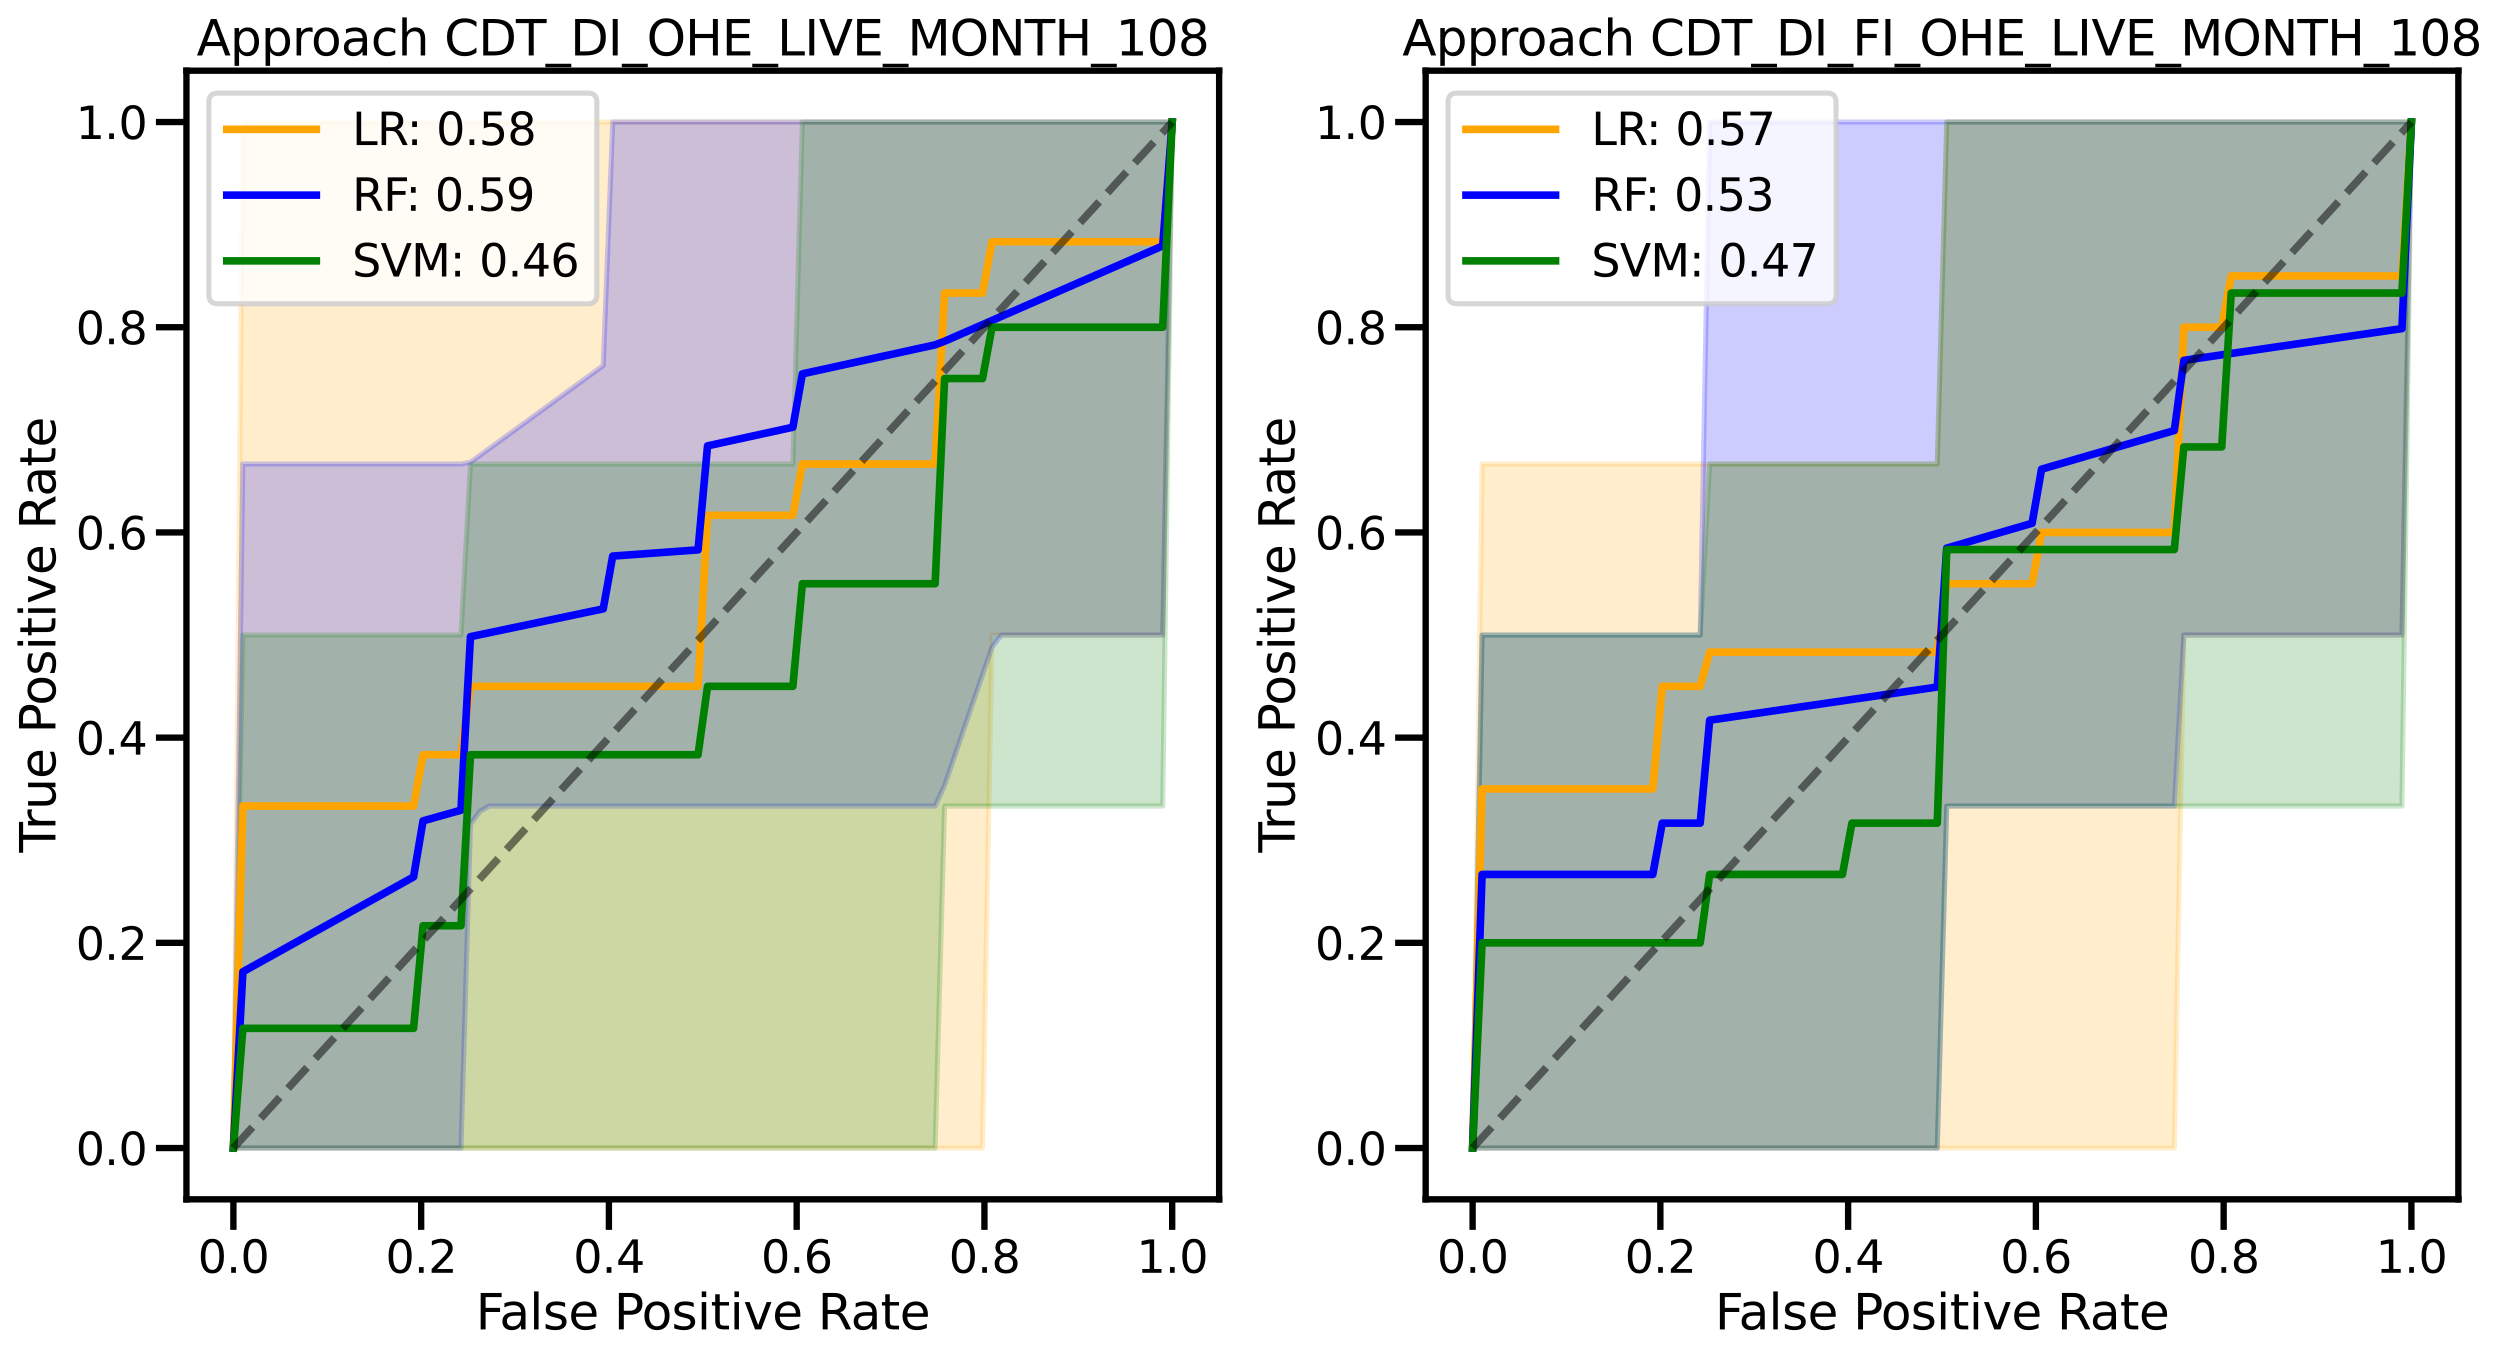 <?xml version="1.0" encoding="utf-8" standalone="no"?>
<!DOCTYPE svg PUBLIC "-//W3C//DTD SVG 1.1//EN"
  "http://www.w3.org/Graphics/SVG/1.1/DTD/svg11.dtd">
<svg xmlns:xlink="http://www.w3.org/1999/xlink" width="982.441pt" height="533.625pt" viewBox="0 0 982.441 533.625" xmlns="http://www.w3.org/2000/svg" version="1.1">
 <defs>
  <style type="text/css">*{stroke-linejoin: round; stroke-linecap: butt}</style>
 </defs>
 <g id="figure_1">
  <g id="patch_1">
   <path d="M 0 533.625 
L 982.441 533.625 
L 982.441 0 
L 0 0 
z
" style="fill: #ffffff"/>
  </g>
  <g id="axes_1">
   <g id="patch_2">
    <path d="M 73.272 471.309 
L 479.09 471.309 
L 479.09 27.789 
L 73.272 27.789 
z
" style="fill: #ffffff"/>
   </g>
   <g id="PolyCollection_1">
    <defs>
     <path id="m05d0e8c842" d="M 91.718 -82.475 
L 91.718 -82.475 
L 95.444 -82.475 
L 99.171 -82.475 
L 102.897 -82.475 
L 106.624 -82.475 
L 110.35 -82.475 
L 114.077 -82.475 
L 117.803 -82.475 
L 121.53 -82.475 
L 125.256 -82.475 
L 128.983 -82.475 
L 132.71 -82.475 
L 136.436 -82.475 
L 140.163 -82.475 
L 143.889 -82.475 
L 147.616 -82.475 
L 151.342 -82.475 
L 155.069 -82.475 
L 158.795 -82.475 
L 162.522 -82.475 
L 166.248 -82.475 
L 169.975 -82.475 
L 173.701 -82.475 
L 177.428 -82.475 
L 181.154 -82.475 
L 184.881 -82.475 
L 188.607 -82.475 
L 192.334 -82.475 
L 196.06 -82.475 
L 199.787 -82.475 
L 203.513 -82.475 
L 207.24 -82.475 
L 210.966 -82.475 
L 214.693 -82.475 
L 218.42 -82.475 
L 222.146 -82.475 
L 225.873 -82.475 
L 229.599 -82.475 
L 233.326 -82.475 
L 237.052 -82.475 
L 240.779 -82.475 
L 244.505 -82.475 
L 248.232 -82.475 
L 251.958 -82.475 
L 255.685 -82.475 
L 259.411 -82.475 
L 263.138 -82.475 
L 266.864 -82.475 
L 270.591 -82.475 
L 274.317 -82.475 
L 278.044 -82.475 
L 281.77 -82.475 
L 285.497 -82.475 
L 289.223 -82.475 
L 292.95 -82.475 
L 296.676 -82.475 
L 300.403 -82.475 
L 304.13 -82.475 
L 307.856 -82.475 
L 311.583 -82.475 
L 315.309 -82.475 
L 319.036 -82.475 
L 322.762 -82.475 
L 326.489 -82.475 
L 330.215 -82.475 
L 333.942 -82.475 
L 337.668 -82.475 
L 341.395 -82.475 
L 345.121 -82.475 
L 348.848 -82.475 
L 352.574 -82.475 
L 356.301 -82.475 
L 360.027 -82.475 
L 363.754 -82.475 
L 367.48 -82.475 
L 371.207 -82.475 
L 374.933 -82.475 
L 378.66 -82.475 
L 382.386 -82.475 
L 386.113 -82.475 
L 389.839 -284.075 
L 393.566 -284.075 
L 397.293 -284.075 
L 401.019 -284.075 
L 404.746 -284.075 
L 408.472 -284.075 
L 412.199 -284.075 
L 415.925 -284.075 
L 419.652 -284.075 
L 423.378 -284.075 
L 427.105 -284.075 
L 430.831 -284.075 
L 434.558 -284.075 
L 438.284 -284.075 
L 442.011 -284.075 
L 445.737 -284.075 
L 449.464 -284.075 
L 453.19 -284.075 
L 456.917 -284.075 
L 460.643 -485.675 
L 460.643 -485.675 
L 460.643 -485.675 
L 456.917 -485.675 
L 453.19 -485.675 
L 449.464 -485.675 
L 445.737 -485.675 
L 442.011 -485.675 
L 438.284 -485.675 
L 434.558 -485.675 
L 430.831 -485.675 
L 427.105 -485.675 
L 423.378 -485.675 
L 419.652 -485.675 
L 415.925 -485.675 
L 412.199 -485.675 
L 408.472 -485.675 
L 404.746 -485.675 
L 401.019 -485.675 
L 397.293 -485.675 
L 393.566 -485.675 
L 389.839 -485.675 
L 386.113 -485.675 
L 382.386 -485.675 
L 378.66 -485.675 
L 374.933 -485.675 
L 371.207 -485.675 
L 367.48 -485.675 
L 363.754 -485.675 
L 360.027 -485.675 
L 356.301 -485.675 
L 352.574 -485.675 
L 348.848 -485.675 
L 345.121 -485.675 
L 341.395 -485.675 
L 337.668 -485.675 
L 333.942 -485.675 
L 330.215 -485.675 
L 326.489 -485.675 
L 322.762 -485.675 
L 319.036 -485.675 
L 315.309 -485.675 
L 311.583 -485.675 
L 307.856 -485.675 
L 304.13 -485.675 
L 300.403 -485.675 
L 296.676 -485.675 
L 292.95 -485.675 
L 289.223 -485.675 
L 285.497 -485.675 
L 281.77 -485.675 
L 278.044 -485.675 
L 274.317 -485.675 
L 270.591 -485.675 
L 266.864 -485.675 
L 263.138 -485.675 
L 259.411 -485.675 
L 255.685 -485.675 
L 251.958 -485.675 
L 248.232 -485.675 
L 244.505 -485.675 
L 240.779 -485.675 
L 237.052 -485.675 
L 233.326 -485.675 
L 229.599 -485.675 
L 225.873 -485.675 
L 222.146 -485.675 
L 218.42 -485.675 
L 214.693 -485.675 
L 210.966 -485.675 
L 207.24 -485.675 
L 203.513 -485.675 
L 199.787 -485.675 
L 196.06 -485.675 
L 192.334 -485.675 
L 188.607 -485.675 
L 184.881 -485.675 
L 181.154 -485.675 
L 177.428 -485.675 
L 173.701 -485.675 
L 169.975 -485.675 
L 166.248 -485.675 
L 162.522 -485.675 
L 158.795 -485.675 
L 155.069 -485.675 
L 151.342 -485.675 
L 147.616 -485.675 
L 143.889 -485.675 
L 140.163 -485.675 
L 136.436 -485.675 
L 132.71 -485.675 
L 128.983 -485.675 
L 125.256 -485.675 
L 121.53 -485.675 
L 117.803 -485.675 
L 114.077 -485.675 
L 110.35 -485.675 
L 106.624 -485.675 
L 102.897 -485.675 
L 99.171 -485.675 
L 95.444 -485.675 
L 91.718 -82.475 
z
" style="stroke: #ffa500; stroke-opacity: 0.2; stroke-width: 2"/>
    </defs>
    <g clip-path="url(#p4a2df953d3)">
     <use xlink:href="#m05d0e8c842" x="0" y="533.625" style="fill: #ffa500; fill-opacity: 0.2; stroke: #ffa500; stroke-opacity: 0.2; stroke-width: 2"/>
    </g>
   </g>
   <g id="PolyCollection_2">
    <defs>
     <path id="m1c1d463ff3" d="M 91.718 -82.475 
L 91.718 -82.475 
L 95.444 -82.475 
L 99.171 -82.475 
L 102.897 -82.475 
L 106.624 -82.475 
L 110.35 -82.475 
L 114.077 -82.475 
L 117.803 -82.475 
L 121.53 -82.475 
L 125.256 -82.475 
L 128.983 -82.475 
L 132.71 -82.475 
L 136.436 -82.475 
L 140.163 -82.475 
L 143.889 -82.475 
L 147.616 -82.475 
L 151.342 -82.475 
L 155.069 -82.475 
L 158.795 -82.475 
L 162.522 -82.475 
L 166.248 -82.475 
L 169.975 -82.475 
L 173.701 -82.475 
L 177.428 -82.475 
L 181.154 -82.475 
L 184.881 -209.748 
L 188.607 -214.839 
L 192.334 -216.875 
L 196.06 -216.875 
L 199.787 -216.875 
L 203.513 -216.875 
L 207.24 -216.875 
L 210.966 -216.875 
L 214.693 -216.875 
L 218.42 -216.875 
L 222.146 -216.875 
L 225.873 -216.875 
L 229.599 -216.875 
L 233.326 -216.875 
L 237.052 -216.875 
L 240.779 -216.875 
L 244.505 -216.875 
L 248.232 -216.875 
L 251.958 -216.875 
L 255.685 -216.875 
L 259.411 -216.875 
L 263.138 -216.875 
L 266.864 -216.875 
L 270.591 -216.875 
L 274.317 -216.875 
L 278.044 -216.875 
L 281.77 -216.875 
L 285.497 -216.875 
L 289.223 -216.875 
L 292.95 -216.875 
L 296.676 -216.875 
L 300.403 -216.875 
L 304.13 -216.875 
L 307.856 -216.875 
L 311.583 -216.875 
L 315.309 -216.875 
L 319.036 -216.875 
L 322.762 -216.875 
L 326.489 -216.875 
L 330.215 -216.875 
L 333.942 -216.875 
L 337.668 -216.875 
L 341.395 -216.875 
L 345.121 -216.875 
L 348.848 -216.875 
L 352.574 -216.875 
L 356.301 -216.875 
L 360.027 -216.875 
L 363.754 -216.875 
L 367.48 -216.875 
L 371.207 -225.021 
L 374.933 -235.882 
L 378.66 -246.742 
L 382.386 -257.603 
L 386.113 -268.463 
L 389.839 -279.324 
L 393.566 -284.075 
L 397.293 -284.075 
L 401.019 -284.075 
L 404.746 -284.075 
L 408.472 -284.075 
L 412.199 -284.075 
L 415.925 -284.075 
L 419.652 -284.075 
L 423.378 -284.075 
L 427.105 -284.075 
L 430.831 -284.075 
L 434.558 -284.075 
L 438.284 -284.075 
L 442.011 -284.075 
L 445.737 -284.075 
L 449.464 -284.075 
L 453.19 -284.075 
L 456.917 -284.075 
L 460.643 -485.675 
L 460.643 -485.675 
L 460.643 -485.675 
L 456.917 -485.675 
L 453.19 -485.675 
L 449.464 -485.675 
L 445.737 -485.675 
L 442.011 -485.675 
L 438.284 -485.675 
L 434.558 -485.675 
L 430.831 -485.675 
L 427.105 -485.675 
L 423.378 -485.675 
L 419.652 -485.675 
L 415.925 -485.675 
L 412.199 -485.675 
L 408.472 -485.675 
L 404.746 -485.675 
L 401.019 -485.675 
L 397.293 -485.675 
L 393.566 -485.675 
L 389.839 -485.675 
L 386.113 -485.675 
L 382.386 -485.675 
L 378.66 -485.675 
L 374.933 -485.675 
L 371.207 -485.675 
L 367.48 -485.675 
L 363.754 -485.675 
L 360.027 -485.675 
L 356.301 -485.675 
L 352.574 -485.675 
L 348.848 -485.675 
L 345.121 -485.675 
L 341.395 -485.675 
L 337.668 -485.675 
L 333.942 -485.675 
L 330.215 -485.675 
L 326.489 -485.675 
L 322.762 -485.675 
L 319.036 -485.675 
L 315.309 -485.675 
L 311.583 -485.675 
L 307.856 -485.675 
L 304.13 -485.675 
L 300.403 -485.675 
L 296.676 -485.675 
L 292.95 -485.675 
L 289.223 -485.675 
L 285.497 -485.675 
L 281.77 -485.675 
L 278.044 -485.675 
L 274.317 -485.675 
L 270.591 -485.675 
L 266.864 -485.675 
L 263.138 -485.675 
L 259.411 -485.675 
L 255.685 -485.675 
L 251.958 -485.675 
L 248.232 -485.675 
L 244.505 -485.675 
L 240.779 -485.675 
L 237.052 -389.966 
L 233.326 -387.251 
L 229.599 -384.536 
L 225.873 -381.821 
L 222.146 -379.106 
L 218.42 -376.391 
L 214.693 -373.675 
L 210.966 -370.96 
L 207.24 -368.245 
L 203.513 -365.53 
L 199.787 -362.815 
L 196.06 -360.1 
L 192.334 -357.385 
L 188.607 -354.669 
L 184.881 -351.954 
L 181.154 -351.276 
L 177.428 -351.276 
L 173.701 -351.276 
L 169.975 -351.276 
L 166.248 -351.276 
L 162.522 -351.276 
L 158.795 -351.276 
L 155.069 -351.276 
L 151.342 -351.276 
L 147.616 -351.276 
L 143.889 -351.276 
L 140.163 -351.276 
L 136.436 -351.276 
L 132.71 -351.276 
L 128.983 -351.276 
L 125.256 -351.276 
L 121.53 -351.276 
L 117.803 -351.276 
L 114.077 -351.276 
L 110.35 -351.276 
L 106.624 -351.276 
L 102.897 -351.276 
L 99.171 -351.276 
L 95.444 -351.276 
L 91.718 -82.475 
z
" style="stroke: #0000ff; stroke-opacity: 0.2; stroke-width: 2"/>
    </defs>
    <g clip-path="url(#p4a2df953d3)">
     <use xlink:href="#m1c1d463ff3" x="0" y="533.625" style="fill: #0000ff; fill-opacity: 0.2; stroke: #0000ff; stroke-opacity: 0.2; stroke-width: 2"/>
    </g>
   </g>
   <g id="PolyCollection_3">
    <defs>
     <path id="m87505ec723" d="M 91.718 -82.475 
L 91.718 -82.475 
L 95.444 -82.475 
L 99.171 -82.475 
L 102.897 -82.475 
L 106.624 -82.475 
L 110.35 -82.475 
L 114.077 -82.475 
L 117.803 -82.475 
L 121.53 -82.475 
L 125.256 -82.475 
L 128.983 -82.475 
L 132.71 -82.475 
L 136.436 -82.475 
L 140.163 -82.475 
L 143.889 -82.475 
L 147.616 -82.475 
L 151.342 -82.475 
L 155.069 -82.475 
L 158.795 -82.475 
L 162.522 -82.475 
L 166.248 -82.475 
L 169.975 -82.475 
L 173.701 -82.475 
L 177.428 -82.475 
L 181.154 -82.475 
L 184.881 -82.475 
L 188.607 -82.475 
L 192.334 -82.475 
L 196.06 -82.475 
L 199.787 -82.475 
L 203.513 -82.475 
L 207.24 -82.475 
L 210.966 -82.475 
L 214.693 -82.475 
L 218.42 -82.475 
L 222.146 -82.475 
L 225.873 -82.475 
L 229.599 -82.475 
L 233.326 -82.475 
L 237.052 -82.475 
L 240.779 -82.475 
L 244.505 -82.475 
L 248.232 -82.475 
L 251.958 -82.475 
L 255.685 -82.475 
L 259.411 -82.475 
L 263.138 -82.475 
L 266.864 -82.475 
L 270.591 -82.475 
L 274.317 -82.475 
L 278.044 -82.475 
L 281.77 -82.475 
L 285.497 -82.475 
L 289.223 -82.475 
L 292.95 -82.475 
L 296.676 -82.475 
L 300.403 -82.475 
L 304.13 -82.475 
L 307.856 -82.475 
L 311.583 -82.475 
L 315.309 -82.475 
L 319.036 -82.475 
L 322.762 -82.475 
L 326.489 -82.475 
L 330.215 -82.475 
L 333.942 -82.475 
L 337.668 -82.475 
L 341.395 -82.475 
L 345.121 -82.475 
L 348.848 -82.475 
L 352.574 -82.475 
L 356.301 -82.475 
L 360.027 -82.475 
L 363.754 -82.475 
L 367.48 -82.475 
L 371.207 -216.875 
L 374.933 -216.875 
L 378.66 -216.875 
L 382.386 -216.875 
L 386.113 -216.875 
L 389.839 -216.875 
L 393.566 -216.875 
L 397.293 -216.875 
L 401.019 -216.875 
L 404.746 -216.875 
L 408.472 -216.875 
L 412.199 -216.875 
L 415.925 -216.875 
L 419.652 -216.875 
L 423.378 -216.875 
L 427.105 -216.875 
L 430.831 -216.875 
L 434.558 -216.875 
L 438.284 -216.875 
L 442.011 -216.875 
L 445.737 -216.875 
L 449.464 -216.875 
L 453.19 -216.875 
L 456.917 -216.875 
L 460.643 -485.675 
L 460.643 -485.675 
L 460.643 -485.675 
L 456.917 -485.675 
L 453.19 -485.675 
L 449.464 -485.675 
L 445.737 -485.675 
L 442.011 -485.675 
L 438.284 -485.675 
L 434.558 -485.675 
L 430.831 -485.675 
L 427.105 -485.675 
L 423.378 -485.675 
L 419.652 -485.675 
L 415.925 -485.675 
L 412.199 -485.675 
L 408.472 -485.675 
L 404.746 -485.675 
L 401.019 -485.675 
L 397.293 -485.675 
L 393.566 -485.675 
L 389.839 -485.675 
L 386.113 -485.675 
L 382.386 -485.675 
L 378.66 -485.675 
L 374.933 -485.675 
L 371.207 -485.675 
L 367.48 -485.675 
L 363.754 -485.675 
L 360.027 -485.675 
L 356.301 -485.675 
L 352.574 -485.675 
L 348.848 -485.675 
L 345.121 -485.675 
L 341.395 -485.675 
L 337.668 -485.675 
L 333.942 -485.675 
L 330.215 -485.675 
L 326.489 -485.675 
L 322.762 -485.675 
L 319.036 -485.675 
L 315.309 -485.675 
L 311.583 -351.276 
L 307.856 -351.276 
L 304.13 -351.276 
L 300.403 -351.276 
L 296.676 -351.276 
L 292.95 -351.276 
L 289.223 -351.276 
L 285.497 -351.276 
L 281.77 -351.276 
L 278.044 -351.276 
L 274.317 -351.276 
L 270.591 -351.276 
L 266.864 -351.276 
L 263.138 -351.276 
L 259.411 -351.276 
L 255.685 -351.276 
L 251.958 -351.276 
L 248.232 -351.276 
L 244.505 -351.276 
L 240.779 -351.276 
L 237.052 -351.276 
L 233.326 -351.276 
L 229.599 -351.276 
L 225.873 -351.276 
L 222.146 -351.276 
L 218.42 -351.276 
L 214.693 -351.276 
L 210.966 -351.276 
L 207.24 -351.276 
L 203.513 -351.276 
L 199.787 -351.276 
L 196.06 -351.276 
L 192.334 -351.276 
L 188.607 -351.276 
L 184.881 -351.276 
L 181.154 -284.075 
L 177.428 -284.075 
L 173.701 -284.075 
L 169.975 -284.075 
L 166.248 -284.075 
L 162.522 -284.075 
L 158.795 -284.075 
L 155.069 -284.075 
L 151.342 -284.075 
L 147.616 -284.075 
L 143.889 -284.075 
L 140.163 -284.075 
L 136.436 -284.075 
L 132.71 -284.075 
L 128.983 -284.075 
L 125.256 -284.075 
L 121.53 -284.075 
L 117.803 -284.075 
L 114.077 -284.075 
L 110.35 -284.075 
L 106.624 -284.075 
L 102.897 -284.075 
L 99.171 -284.075 
L 95.444 -284.075 
L 91.718 -82.475 
z
" style="stroke: #008000; stroke-opacity: 0.2; stroke-width: 2"/>
    </defs>
    <g clip-path="url(#p4a2df953d3)">
     <use xlink:href="#m87505ec723" x="0" y="533.625" style="fill: #008000; fill-opacity: 0.2; stroke: #008000; stroke-opacity: 0.2; stroke-width: 2"/>
    </g>
   </g>
   <g id="matplotlib.axis_1">
    <g id="xtick_1">
     <g id="line2d_1">
      <defs>
       <path id="m592ea94518" d="M 0 0 
L 0 12 
" style="stroke: #000000; stroke-width: 2.5"/>
      </defs>
      <g>
       <use xlink:href="#m592ea94518" x="91.718" y="471.309" style="stroke: #000000; stroke-width: 2.5"/>
      </g>
     </g>
     <g id="text_1">
      <!-- 0.0 -->
      <g transform="translate(77.723 500.182) scale(0.176 -0.176)">
       <defs>
        <path id="DejaVuSans-30" d="M 2034 4250 
Q 1547 4250 1301 3770 
Q 1056 3291 1056 2328 
Q 1056 1369 1301 889 
Q 1547 409 2034 409 
Q 2525 409 2770 889 
Q 3016 1369 3016 2328 
Q 3016 3291 2770 3770 
Q 2525 4250 2034 4250 
z
M 2034 4750 
Q 2819 4750 3233 4129 
Q 3647 3509 3647 2328 
Q 3647 1150 3233 529 
Q 2819 -91 2034 -91 
Q 1250 -91 836 529 
Q 422 1150 422 2328 
Q 422 3509 836 4129 
Q 1250 4750 2034 4750 
z
" transform="scale(0.016)"/>
        <path id="DejaVuSans-2e" d="M 684 794 
L 1344 794 
L 1344 0 
L 684 0 
L 684 794 
z
" transform="scale(0.016)"/>
       </defs>
       <use xlink:href="#DejaVuSans-30"/>
       <use xlink:href="#DejaVuSans-2e" x="63.623"/>
       <use xlink:href="#DejaVuSans-30" x="95.41"/>
      </g>
     </g>
    </g>
    <g id="xtick_2">
     <g id="line2d_2">
      <g>
       <use xlink:href="#m592ea94518" x="165.503" y="471.309" style="stroke: #000000; stroke-width: 2.5"/>
      </g>
     </g>
     <g id="text_2">
      <!-- 0.2 -->
      <g transform="translate(151.508 500.182) scale(0.176 -0.176)">
       <defs>
        <path id="DejaVuSans-32" d="M 1228 531 
L 3431 531 
L 3431 0 
L 469 0 
L 469 531 
Q 828 903 1448 1529 
Q 2069 2156 2228 2338 
Q 2531 2678 2651 2914 
Q 2772 3150 2772 3378 
Q 2772 3750 2511 3984 
Q 2250 4219 1831 4219 
Q 1534 4219 1204 4116 
Q 875 4013 500 3803 
L 500 4441 
Q 881 4594 1212 4672 
Q 1544 4750 1819 4750 
Q 2544 4750 2975 4387 
Q 3406 4025 3406 3419 
Q 3406 3131 3298 2873 
Q 3191 2616 2906 2266 
Q 2828 2175 2409 1742 
Q 1991 1309 1228 531 
z
" transform="scale(0.016)"/>
       </defs>
       <use xlink:href="#DejaVuSans-30"/>
       <use xlink:href="#DejaVuSans-2e" x="63.623"/>
       <use xlink:href="#DejaVuSans-32" x="95.41"/>
      </g>
     </g>
    </g>
    <g id="xtick_3">
     <g id="line2d_3">
      <g>
       <use xlink:href="#m592ea94518" x="239.288" y="471.309" style="stroke: #000000; stroke-width: 2.5"/>
      </g>
     </g>
     <g id="text_3">
      <!-- 0.4 -->
      <g transform="translate(225.293 500.182) scale(0.176 -0.176)">
       <defs>
        <path id="DejaVuSans-34" d="M 2419 4116 
L 825 1625 
L 2419 1625 
L 2419 4116 
z
M 2253 4666 
L 3047 4666 
L 3047 1625 
L 3713 1625 
L 3713 1100 
L 3047 1100 
L 3047 0 
L 2419 0 
L 2419 1100 
L 313 1100 
L 313 1709 
L 2253 4666 
z
" transform="scale(0.016)"/>
       </defs>
       <use xlink:href="#DejaVuSans-30"/>
       <use xlink:href="#DejaVuSans-2e" x="63.623"/>
       <use xlink:href="#DejaVuSans-34" x="95.41"/>
      </g>
     </g>
    </g>
    <g id="xtick_4">
     <g id="line2d_4">
      <g>
       <use xlink:href="#m592ea94518" x="313.073" y="471.309" style="stroke: #000000; stroke-width: 2.5"/>
      </g>
     </g>
     <g id="text_4">
      <!-- 0.6 -->
      <g transform="translate(299.078 500.182) scale(0.176 -0.176)">
       <defs>
        <path id="DejaVuSans-36" d="M 2113 2584 
Q 1688 2584 1439 2293 
Q 1191 2003 1191 1497 
Q 1191 994 1439 701 
Q 1688 409 2113 409 
Q 2538 409 2786 701 
Q 3034 994 3034 1497 
Q 3034 2003 2786 2293 
Q 2538 2584 2113 2584 
z
M 3366 4563 
L 3366 3988 
Q 3128 4100 2886 4159 
Q 2644 4219 2406 4219 
Q 1781 4219 1451 3797 
Q 1122 3375 1075 2522 
Q 1259 2794 1537 2939 
Q 1816 3084 2150 3084 
Q 2853 3084 3261 2657 
Q 3669 2231 3669 1497 
Q 3669 778 3244 343 
Q 2819 -91 2113 -91 
Q 1303 -91 875 529 
Q 447 1150 447 2328 
Q 447 3434 972 4092 
Q 1497 4750 2381 4750 
Q 2619 4750 2861 4703 
Q 3103 4656 3366 4563 
z
" transform="scale(0.016)"/>
       </defs>
       <use xlink:href="#DejaVuSans-30"/>
       <use xlink:href="#DejaVuSans-2e" x="63.623"/>
       <use xlink:href="#DejaVuSans-36" x="95.41"/>
      </g>
     </g>
    </g>
    <g id="xtick_5">
     <g id="line2d_5">
      <g>
       <use xlink:href="#m592ea94518" x="386.858" y="471.309" style="stroke: #000000; stroke-width: 2.5"/>
      </g>
     </g>
     <g id="text_5">
      <!-- 0.8 -->
      <g transform="translate(372.864 500.182) scale(0.176 -0.176)">
       <defs>
        <path id="DejaVuSans-38" d="M 2034 2216 
Q 1584 2216 1326 1975 
Q 1069 1734 1069 1313 
Q 1069 891 1326 650 
Q 1584 409 2034 409 
Q 2484 409 2743 651 
Q 3003 894 3003 1313 
Q 3003 1734 2745 1975 
Q 2488 2216 2034 2216 
z
M 1403 2484 
Q 997 2584 770 2862 
Q 544 3141 544 3541 
Q 544 4100 942 4425 
Q 1341 4750 2034 4750 
Q 2731 4750 3128 4425 
Q 3525 4100 3525 3541 
Q 3525 3141 3298 2862 
Q 3072 2584 2669 2484 
Q 3125 2378 3379 2068 
Q 3634 1759 3634 1313 
Q 3634 634 3220 271 
Q 2806 -91 2034 -91 
Q 1263 -91 848 271 
Q 434 634 434 1313 
Q 434 1759 690 2068 
Q 947 2378 1403 2484 
z
M 1172 3481 
Q 1172 3119 1398 2916 
Q 1625 2713 2034 2713 
Q 2441 2713 2670 2916 
Q 2900 3119 2900 3481 
Q 2900 3844 2670 4047 
Q 2441 4250 2034 4250 
Q 1625 4250 1398 4047 
Q 1172 3844 1172 3481 
z
" transform="scale(0.016)"/>
       </defs>
       <use xlink:href="#DejaVuSans-30"/>
       <use xlink:href="#DejaVuSans-2e" x="63.623"/>
       <use xlink:href="#DejaVuSans-38" x="95.41"/>
      </g>
     </g>
    </g>
    <g id="xtick_6">
     <g id="line2d_6">
      <g>
       <use xlink:href="#m592ea94518" x="460.643" y="471.309" style="stroke: #000000; stroke-width: 2.5"/>
      </g>
     </g>
     <g id="text_6">
      <!-- 1.0 -->
      <g transform="translate(446.649 500.182) scale(0.176 -0.176)">
       <defs>
        <path id="DejaVuSans-31" d="M 794 531 
L 1825 531 
L 1825 4091 
L 703 3866 
L 703 4441 
L 1819 4666 
L 2450 4666 
L 2450 531 
L 3481 531 
L 3481 0 
L 794 0 
L 794 531 
z
" transform="scale(0.016)"/>
       </defs>
       <use xlink:href="#DejaVuSans-31"/>
       <use xlink:href="#DejaVuSans-2e" x="63.623"/>
       <use xlink:href="#DejaVuSans-30" x="95.41"/>
      </g>
     </g>
    </g>
    <g id="text_7">
     <!-- False Positive Rate -->
     <g transform="translate(186.965 522.432) scale(0.192 -0.192)">
      <defs>
       <path id="DejaVuSans-46" d="M 628 4666 
L 3309 4666 
L 3309 4134 
L 1259 4134 
L 1259 2759 
L 3109 2759 
L 3109 2228 
L 1259 2228 
L 1259 0 
L 628 0 
L 628 4666 
z
" transform="scale(0.016)"/>
       <path id="DejaVuSans-61" d="M 2194 1759 
Q 1497 1759 1228 1600 
Q 959 1441 959 1056 
Q 959 750 1161 570 
Q 1363 391 1709 391 
Q 2188 391 2477 730 
Q 2766 1069 2766 1631 
L 2766 1759 
L 2194 1759 
z
M 3341 1997 
L 3341 0 
L 2766 0 
L 2766 531 
Q 2569 213 2275 61 
Q 1981 -91 1556 -91 
Q 1019 -91 701 211 
Q 384 513 384 1019 
Q 384 1609 779 1909 
Q 1175 2209 1959 2209 
L 2766 2209 
L 2766 2266 
Q 2766 2663 2505 2880 
Q 2244 3097 1772 3097 
Q 1472 3097 1187 3025 
Q 903 2953 641 2809 
L 641 3341 
Q 956 3463 1253 3523 
Q 1550 3584 1831 3584 
Q 2591 3584 2966 3190 
Q 3341 2797 3341 1997 
z
" transform="scale(0.016)"/>
       <path id="DejaVuSans-6c" d="M 603 4863 
L 1178 4863 
L 1178 0 
L 603 0 
L 603 4863 
z
" transform="scale(0.016)"/>
       <path id="DejaVuSans-73" d="M 2834 3397 
L 2834 2853 
Q 2591 2978 2328 3040 
Q 2066 3103 1784 3103 
Q 1356 3103 1142 2972 
Q 928 2841 928 2578 
Q 928 2378 1081 2264 
Q 1234 2150 1697 2047 
L 1894 2003 
Q 2506 1872 2764 1633 
Q 3022 1394 3022 966 
Q 3022 478 2636 193 
Q 2250 -91 1575 -91 
Q 1294 -91 989 -36 
Q 684 19 347 128 
L 347 722 
Q 666 556 975 473 
Q 1284 391 1588 391 
Q 1994 391 2212 530 
Q 2431 669 2431 922 
Q 2431 1156 2273 1281 
Q 2116 1406 1581 1522 
L 1381 1569 
Q 847 1681 609 1914 
Q 372 2147 372 2553 
Q 372 3047 722 3315 
Q 1072 3584 1716 3584 
Q 2034 3584 2315 3537 
Q 2597 3491 2834 3397 
z
" transform="scale(0.016)"/>
       <path id="DejaVuSans-65" d="M 3597 1894 
L 3597 1613 
L 953 1613 
Q 991 1019 1311 708 
Q 1631 397 2203 397 
Q 2534 397 2845 478 
Q 3156 559 3463 722 
L 3463 178 
Q 3153 47 2828 -22 
Q 2503 -91 2169 -91 
Q 1331 -91 842 396 
Q 353 884 353 1716 
Q 353 2575 817 3079 
Q 1281 3584 2069 3584 
Q 2775 3584 3186 3129 
Q 3597 2675 3597 1894 
z
M 3022 2063 
Q 3016 2534 2758 2815 
Q 2500 3097 2075 3097 
Q 1594 3097 1305 2825 
Q 1016 2553 972 2059 
L 3022 2063 
z
" transform="scale(0.016)"/>
       <path id="DejaVuSans-20" transform="scale(0.016)"/>
       <path id="DejaVuSans-50" d="M 1259 4147 
L 1259 2394 
L 2053 2394 
Q 2494 2394 2734 2622 
Q 2975 2850 2975 3272 
Q 2975 3691 2734 3919 
Q 2494 4147 2053 4147 
L 1259 4147 
z
M 628 4666 
L 2053 4666 
Q 2838 4666 3239 4311 
Q 3641 3956 3641 3272 
Q 3641 2581 3239 2228 
Q 2838 1875 2053 1875 
L 1259 1875 
L 1259 0 
L 628 0 
L 628 4666 
z
" transform="scale(0.016)"/>
       <path id="DejaVuSans-6f" d="M 1959 3097 
Q 1497 3097 1228 2736 
Q 959 2375 959 1747 
Q 959 1119 1226 758 
Q 1494 397 1959 397 
Q 2419 397 2687 759 
Q 2956 1122 2956 1747 
Q 2956 2369 2687 2733 
Q 2419 3097 1959 3097 
z
M 1959 3584 
Q 2709 3584 3137 3096 
Q 3566 2609 3566 1747 
Q 3566 888 3137 398 
Q 2709 -91 1959 -91 
Q 1206 -91 779 398 
Q 353 888 353 1747 
Q 353 2609 779 3096 
Q 1206 3584 1959 3584 
z
" transform="scale(0.016)"/>
       <path id="DejaVuSans-69" d="M 603 3500 
L 1178 3500 
L 1178 0 
L 603 0 
L 603 3500 
z
M 603 4863 
L 1178 4863 
L 1178 4134 
L 603 4134 
L 603 4863 
z
" transform="scale(0.016)"/>
       <path id="DejaVuSans-74" d="M 1172 4494 
L 1172 3500 
L 2356 3500 
L 2356 3053 
L 1172 3053 
L 1172 1153 
Q 1172 725 1289 603 
Q 1406 481 1766 481 
L 2356 481 
L 2356 0 
L 1766 0 
Q 1100 0 847 248 
Q 594 497 594 1153 
L 594 3053 
L 172 3053 
L 172 3500 
L 594 3500 
L 594 4494 
L 1172 4494 
z
" transform="scale(0.016)"/>
       <path id="DejaVuSans-76" d="M 191 3500 
L 800 3500 
L 1894 563 
L 2988 3500 
L 3597 3500 
L 2284 0 
L 1503 0 
L 191 3500 
z
" transform="scale(0.016)"/>
       <path id="DejaVuSans-52" d="M 2841 2188 
Q 3044 2119 3236 1894 
Q 3428 1669 3622 1275 
L 4263 0 
L 3584 0 
L 2988 1197 
Q 2756 1666 2539 1819 
Q 2322 1972 1947 1972 
L 1259 1972 
L 1259 0 
L 628 0 
L 628 4666 
L 2053 4666 
Q 2853 4666 3247 4331 
Q 3641 3997 3641 3322 
Q 3641 2881 3436 2590 
Q 3231 2300 2841 2188 
z
M 1259 4147 
L 1259 2491 
L 2053 2491 
Q 2509 2491 2742 2702 
Q 2975 2913 2975 3322 
Q 2975 3731 2742 3939 
Q 2509 4147 2053 4147 
L 1259 4147 
z
" transform="scale(0.016)"/>
      </defs>
      <use xlink:href="#DejaVuSans-46"/>
      <use xlink:href="#DejaVuSans-61" x="48.395"/>
      <use xlink:href="#DejaVuSans-6c" x="109.674"/>
      <use xlink:href="#DejaVuSans-73" x="137.457"/>
      <use xlink:href="#DejaVuSans-65" x="189.557"/>
      <use xlink:href="#DejaVuSans-20" x="251.08"/>
      <use xlink:href="#DejaVuSans-50" x="282.867"/>
      <use xlink:href="#DejaVuSans-6f" x="339.545"/>
      <use xlink:href="#DejaVuSans-73" x="400.727"/>
      <use xlink:href="#DejaVuSans-69" x="452.826"/>
      <use xlink:href="#DejaVuSans-74" x="480.609"/>
      <use xlink:href="#DejaVuSans-69" x="519.818"/>
      <use xlink:href="#DejaVuSans-76" x="547.602"/>
      <use xlink:href="#DejaVuSans-65" x="606.781"/>
      <use xlink:href="#DejaVuSans-20" x="668.305"/>
      <use xlink:href="#DejaVuSans-52" x="700.092"/>
      <use xlink:href="#DejaVuSans-61" x="767.324"/>
      <use xlink:href="#DejaVuSans-74" x="828.604"/>
      <use xlink:href="#DejaVuSans-65" x="867.812"/>
     </g>
    </g>
   </g>
   <g id="matplotlib.axis_2">
    <g id="ytick_1">
     <g id="line2d_7">
      <defs>
       <path id="mdde3d2796a" d="M 0 0 
L -12 0 
" style="stroke: #000000; stroke-width: 2.5"/>
      </defs>
      <g>
       <use xlink:href="#mdde3d2796a" x="73.272" y="451.149" style="stroke: #000000; stroke-width: 2.5"/>
      </g>
     </g>
     <g id="text_8">
      <!-- 0.0 -->
      <g transform="translate(29.782 457.836) scale(0.176 -0.176)">
       <use xlink:href="#DejaVuSans-30"/>
       <use xlink:href="#DejaVuSans-2e" x="63.623"/>
       <use xlink:href="#DejaVuSans-30" x="95.41"/>
      </g>
     </g>
    </g>
    <g id="ytick_2">
     <g id="line2d_8">
      <g>
       <use xlink:href="#mdde3d2796a" x="73.272" y="370.509" style="stroke: #000000; stroke-width: 2.5"/>
      </g>
     </g>
     <g id="text_9">
      <!-- 0.2 -->
      <g transform="translate(29.782 377.196) scale(0.176 -0.176)">
       <use xlink:href="#DejaVuSans-30"/>
       <use xlink:href="#DejaVuSans-2e" x="63.623"/>
       <use xlink:href="#DejaVuSans-32" x="95.41"/>
      </g>
     </g>
    </g>
    <g id="ytick_3">
     <g id="line2d_9">
      <g>
       <use xlink:href="#mdde3d2796a" x="73.272" y="289.869" style="stroke: #000000; stroke-width: 2.5"/>
      </g>
     </g>
     <g id="text_10">
      <!-- 0.4 -->
      <g transform="translate(29.782 296.556) scale(0.176 -0.176)">
       <use xlink:href="#DejaVuSans-30"/>
       <use xlink:href="#DejaVuSans-2e" x="63.623"/>
       <use xlink:href="#DejaVuSans-34" x="95.41"/>
      </g>
     </g>
    </g>
    <g id="ytick_4">
     <g id="line2d_10">
      <g>
       <use xlink:href="#mdde3d2796a" x="73.272" y="209.229" style="stroke: #000000; stroke-width: 2.5"/>
      </g>
     </g>
     <g id="text_11">
      <!-- 0.6 -->
      <g transform="translate(29.782 215.916) scale(0.176 -0.176)">
       <use xlink:href="#DejaVuSans-30"/>
       <use xlink:href="#DejaVuSans-2e" x="63.623"/>
       <use xlink:href="#DejaVuSans-36" x="95.41"/>
      </g>
     </g>
    </g>
    <g id="ytick_5">
     <g id="line2d_11">
      <g>
       <use xlink:href="#mdde3d2796a" x="73.272" y="128.589" style="stroke: #000000; stroke-width: 2.5"/>
      </g>
     </g>
     <g id="text_12">
      <!-- 0.8 -->
      <g transform="translate(29.782 135.276) scale(0.176 -0.176)">
       <use xlink:href="#DejaVuSans-30"/>
       <use xlink:href="#DejaVuSans-2e" x="63.623"/>
       <use xlink:href="#DejaVuSans-38" x="95.41"/>
      </g>
     </g>
    </g>
    <g id="ytick_6">
     <g id="line2d_12">
      <g>
       <use xlink:href="#mdde3d2796a" x="73.272" y="47.949" style="stroke: #000000; stroke-width: 2.5"/>
      </g>
     </g>
     <g id="text_13">
      <!-- 1.0 -->
      <g transform="translate(29.782 54.636) scale(0.176 -0.176)">
       <use xlink:href="#DejaVuSans-31"/>
       <use xlink:href="#DejaVuSans-2e" x="63.623"/>
       <use xlink:href="#DejaVuSans-30" x="95.41"/>
      </g>
     </g>
    </g>
    <g id="text_14">
     <!-- True Positive Rate -->
     <g transform="translate(21.789 335.046) rotate(-90) scale(0.192 -0.192)">
      <defs>
       <path id="DejaVuSans-54" d="M -19 4666 
L 3928 4666 
L 3928 4134 
L 2272 4134 
L 2272 0 
L 1638 0 
L 1638 4134 
L -19 4134 
L -19 4666 
z
" transform="scale(0.016)"/>
       <path id="DejaVuSans-72" d="M 2631 2963 
Q 2534 3019 2420 3045 
Q 2306 3072 2169 3072 
Q 1681 3072 1420 2755 
Q 1159 2438 1159 1844 
L 1159 0 
L 581 0 
L 581 3500 
L 1159 3500 
L 1159 2956 
Q 1341 3275 1631 3429 
Q 1922 3584 2338 3584 
Q 2397 3584 2469 3576 
Q 2541 3569 2628 3553 
L 2631 2963 
z
" transform="scale(0.016)"/>
       <path id="DejaVuSans-75" d="M 544 1381 
L 544 3500 
L 1119 3500 
L 1119 1403 
Q 1119 906 1312 657 
Q 1506 409 1894 409 
Q 2359 409 2629 706 
Q 2900 1003 2900 1516 
L 2900 3500 
L 3475 3500 
L 3475 0 
L 2900 0 
L 2900 538 
Q 2691 219 2414 64 
Q 2138 -91 1772 -91 
Q 1169 -91 856 284 
Q 544 659 544 1381 
z
M 1991 3584 
L 1991 3584 
z
" transform="scale(0.016)"/>
      </defs>
      <use xlink:href="#DejaVuSans-54"/>
      <use xlink:href="#DejaVuSans-72" x="46.334"/>
      <use xlink:href="#DejaVuSans-75" x="87.447"/>
      <use xlink:href="#DejaVuSans-65" x="150.826"/>
      <use xlink:href="#DejaVuSans-20" x="212.35"/>
      <use xlink:href="#DejaVuSans-50" x="244.137"/>
      <use xlink:href="#DejaVuSans-6f" x="300.814"/>
      <use xlink:href="#DejaVuSans-73" x="361.996"/>
      <use xlink:href="#DejaVuSans-69" x="414.096"/>
      <use xlink:href="#DejaVuSans-74" x="441.879"/>
      <use xlink:href="#DejaVuSans-69" x="481.088"/>
      <use xlink:href="#DejaVuSans-76" x="508.871"/>
      <use xlink:href="#DejaVuSans-65" x="568.051"/>
      <use xlink:href="#DejaVuSans-20" x="629.574"/>
      <use xlink:href="#DejaVuSans-52" x="661.361"/>
      <use xlink:href="#DejaVuSans-61" x="728.594"/>
      <use xlink:href="#DejaVuSans-74" x="789.873"/>
      <use xlink:href="#DejaVuSans-65" x="829.082"/>
     </g>
    </g>
   </g>
   <g id="line2d_13">
    <path d="M 91.718 451.149 
L 95.444 316.749 
L 99.171 316.749 
L 102.897 316.749 
L 106.624 316.749 
L 110.35 316.749 
L 114.077 316.749 
L 117.803 316.749 
L 121.53 316.749 
L 125.256 316.749 
L 128.983 316.749 
L 132.71 316.749 
L 136.436 316.749 
L 140.163 316.749 
L 143.889 316.749 
L 147.616 316.749 
L 151.342 316.749 
L 155.069 316.749 
L 158.795 316.749 
L 162.522 316.749 
L 166.248 296.589 
L 169.975 296.589 
L 173.701 296.589 
L 177.428 296.589 
L 181.154 296.589 
L 184.881 269.709 
L 188.607 269.709 
L 192.334 269.709 
L 196.06 269.709 
L 199.787 269.709 
L 203.513 269.709 
L 207.24 269.709 
L 210.966 269.709 
L 214.693 269.709 
L 218.42 269.709 
L 222.146 269.709 
L 225.873 269.709 
L 229.599 269.709 
L 233.326 269.709 
L 237.052 269.709 
L 240.779 269.709 
L 244.505 269.709 
L 248.232 269.709 
L 251.958 269.709 
L 255.685 269.709 
L 259.411 269.709 
L 263.138 269.709 
L 266.864 269.709 
L 270.591 269.709 
L 274.317 269.709 
L 278.044 202.509 
L 281.77 202.509 
L 285.497 202.509 
L 289.223 202.509 
L 292.95 202.509 
L 296.676 202.509 
L 300.403 202.509 
L 304.13 202.509 
L 307.856 202.509 
L 311.583 202.509 
L 315.309 182.349 
L 319.036 182.349 
L 322.762 182.349 
L 326.489 182.349 
L 330.215 182.349 
L 333.942 182.349 
L 337.668 182.349 
L 341.395 182.349 
L 345.121 182.349 
L 348.848 182.349 
L 352.574 182.349 
L 356.301 182.349 
L 360.027 182.349 
L 363.754 182.349 
L 367.48 182.349 
L 371.207 115.149 
L 374.933 115.149 
L 378.66 115.149 
L 382.386 115.149 
L 386.113 115.149 
L 389.839 94.989 
L 393.566 94.989 
L 397.293 94.989 
L 401.019 94.989 
L 404.746 94.989 
L 408.472 94.989 
L 412.199 94.989 
L 415.925 94.989 
L 419.652 94.989 
L 423.378 94.989 
L 427.105 94.989 
L 430.831 94.989 
L 434.558 94.989 
L 438.284 94.989 
L 442.011 94.989 
L 445.737 94.989 
L 449.464 94.989 
L 453.19 94.989 
L 456.917 94.989 
L 460.643 47.949 
" clip-path="url(#p4a2df953d3)" style="fill: none; stroke: #ffa500; stroke-width: 3; stroke-linecap: square"/>
   </g>
   <g id="line2d_14">
    <path d="M 91.718 451.149 
L 95.444 381.879 
L 99.171 379.808 
L 102.897 377.738 
L 106.624 375.668 
L 110.35 373.597 
L 114.077 371.527 
L 117.803 369.457 
L 121.53 367.387 
L 125.256 365.316 
L 128.983 363.246 
L 132.71 361.176 
L 136.436 359.105 
L 140.163 357.035 
L 143.889 354.965 
L 147.616 352.894 
L 151.342 350.824 
L 155.069 348.754 
L 158.795 346.684 
L 162.522 344.613 
L 166.248 322.587 
L 169.975 321.534 
L 173.701 320.482 
L 177.428 319.43 
L 181.154 318.378 
L 184.881 250.194 
L 188.607 249.413 
L 192.334 248.633 
L 196.06 247.852 
L 199.787 247.071 
L 203.513 246.291 
L 207.24 245.51 
L 210.966 244.73 
L 214.693 243.949 
L 218.42 243.168 
L 222.146 242.388 
L 225.873 241.607 
L 229.599 240.827 
L 233.326 240.046 
L 237.052 239.265 
L 240.779 218.528 
L 244.505 218.257 
L 248.232 217.985 
L 251.958 217.714 
L 255.685 217.442 
L 259.411 217.171 
L 263.138 216.899 
L 266.864 216.628 
L 270.591 216.356 
L 274.317 216.085 
L 278.044 175.222 
L 281.77 174.407 
L 285.497 173.593 
L 289.223 172.778 
L 292.95 171.964 
L 296.676 171.149 
L 300.403 170.334 
L 304.13 169.52 
L 307.856 168.705 
L 311.583 167.891 
L 315.309 146.916 
L 319.036 146.102 
L 322.762 145.287 
L 326.489 144.473 
L 330.215 143.658 
L 333.942 142.844 
L 337.668 142.029 
L 341.395 141.214 
L 345.121 140.4 
L 348.848 139.585 
L 352.574 138.771 
L 356.301 137.956 
L 360.027 137.142 
L 363.754 136.327 
L 367.48 135.513 
L 371.207 134.087 
L 374.933 132.458 
L 378.66 130.829 
L 382.386 129.2 
L 386.113 127.571 
L 389.839 125.942 
L 393.566 124.313 
L 397.293 122.684 
L 401.019 121.054 
L 404.746 119.425 
L 408.472 117.796 
L 412.199 116.167 
L 415.925 114.538 
L 419.652 112.909 
L 423.378 111.28 
L 427.105 109.651 
L 430.831 108.022 
L 434.558 106.393 
L 438.284 104.764 
L 442.011 103.134 
L 445.737 101.505 
L 449.464 99.876 
L 453.19 98.247 
L 456.917 96.618 
L 460.643 47.949 
" clip-path="url(#p4a2df953d3)" style="fill: none; stroke: #0000ff; stroke-width: 3; stroke-linecap: square"/>
   </g>
   <g id="line2d_15">
    <path d="M 91.718 451.149 
L 95.444 404.109 
L 99.171 404.109 
L 102.897 404.109 
L 106.624 404.109 
L 110.35 404.109 
L 114.077 404.109 
L 117.803 404.109 
L 121.53 404.109 
L 125.256 404.109 
L 128.983 404.109 
L 132.71 404.109 
L 136.436 404.109 
L 140.163 404.109 
L 143.889 404.109 
L 147.616 404.109 
L 151.342 404.109 
L 155.069 404.109 
L 158.795 404.109 
L 162.522 404.109 
L 166.248 363.789 
L 169.975 363.789 
L 173.701 363.789 
L 177.428 363.789 
L 181.154 363.789 
L 184.881 296.589 
L 188.607 296.589 
L 192.334 296.589 
L 196.06 296.589 
L 199.787 296.589 
L 203.513 296.589 
L 207.24 296.589 
L 210.966 296.589 
L 214.693 296.589 
L 218.42 296.589 
L 222.146 296.589 
L 225.873 296.589 
L 229.599 296.589 
L 233.326 296.589 
L 237.052 296.589 
L 240.779 296.589 
L 244.505 296.589 
L 248.232 296.589 
L 251.958 296.589 
L 255.685 296.589 
L 259.411 296.589 
L 263.138 296.589 
L 266.864 296.589 
L 270.591 296.589 
L 274.317 296.589 
L 278.044 269.709 
L 281.77 269.709 
L 285.497 269.709 
L 289.223 269.709 
L 292.95 269.709 
L 296.676 269.709 
L 300.403 269.709 
L 304.13 269.709 
L 307.856 269.709 
L 311.583 269.709 
L 315.309 229.389 
L 319.036 229.389 
L 322.762 229.389 
L 326.489 229.389 
L 330.215 229.389 
L 333.942 229.389 
L 337.668 229.389 
L 341.395 229.389 
L 345.121 229.389 
L 348.848 229.389 
L 352.574 229.389 
L 356.301 229.389 
L 360.027 229.389 
L 363.754 229.389 
L 367.48 229.389 
L 371.207 148.749 
L 374.933 148.749 
L 378.66 148.749 
L 382.386 148.749 
L 386.113 148.749 
L 389.839 128.589 
L 393.566 128.589 
L 397.293 128.589 
L 401.019 128.589 
L 404.746 128.589 
L 408.472 128.589 
L 412.199 128.589 
L 415.925 128.589 
L 419.652 128.589 
L 423.378 128.589 
L 427.105 128.589 
L 430.831 128.589 
L 434.558 128.589 
L 438.284 128.589 
L 442.011 128.589 
L 445.737 128.589 
L 449.464 128.589 
L 453.19 128.589 
L 456.917 128.589 
L 460.643 47.949 
" clip-path="url(#p4a2df953d3)" style="fill: none; stroke: #008000; stroke-width: 3; stroke-linecap: square"/>
   </g>
   <g id="line2d_16">
    <path d="M 91.718 451.149 
L 460.643 47.949 
" clip-path="url(#p4a2df953d3)" style="fill: none; stroke-dasharray: 11.1,4.8; stroke-dashoffset: 0; stroke: #000000; stroke-opacity: 0.5; stroke-width: 3"/>
   </g>
   <g id="patch_3">
    <path d="M 73.272 471.309 
L 73.272 27.789 
" style="fill: none; stroke: #000000; stroke-width: 2.5; stroke-linejoin: miter; stroke-linecap: square"/>
   </g>
   <g id="patch_4">
    <path d="M 479.09 471.309 
L 479.09 27.789 
" style="fill: none; stroke: #000000; stroke-width: 2.5; stroke-linejoin: miter; stroke-linecap: square"/>
   </g>
   <g id="patch_5">
    <path d="M 73.272 471.309 
L 479.09 471.309 
" style="fill: none; stroke: #000000; stroke-width: 2.5; stroke-linejoin: miter; stroke-linecap: square"/>
   </g>
   <g id="patch_6">
    <path d="M 73.272 27.789 
L 479.09 27.789 
" style="fill: none; stroke: #000000; stroke-width: 2.5; stroke-linejoin: miter; stroke-linecap: square"/>
   </g>
   <g id="text_15">
    <!-- Approach CDT_DI_OHE_LIVE_MONTH_108 -->
    <g transform="translate(77.255 21.789) scale(0.192 -0.192)">
     <defs>
      <path id="DejaVuSans-41" d="M 2188 4044 
L 1331 1722 
L 3047 1722 
L 2188 4044 
z
M 1831 4666 
L 2547 4666 
L 4325 0 
L 3669 0 
L 3244 1197 
L 1141 1197 
L 716 0 
L 50 0 
L 1831 4666 
z
" transform="scale(0.016)"/>
      <path id="DejaVuSans-70" d="M 1159 525 
L 1159 -1331 
L 581 -1331 
L 581 3500 
L 1159 3500 
L 1159 2969 
Q 1341 3281 1617 3432 
Q 1894 3584 2278 3584 
Q 2916 3584 3314 3078 
Q 3713 2572 3713 1747 
Q 3713 922 3314 415 
Q 2916 -91 2278 -91 
Q 1894 -91 1617 61 
Q 1341 213 1159 525 
z
M 3116 1747 
Q 3116 2381 2855 2742 
Q 2594 3103 2138 3103 
Q 1681 3103 1420 2742 
Q 1159 2381 1159 1747 
Q 1159 1113 1420 752 
Q 1681 391 2138 391 
Q 2594 391 2855 752 
Q 3116 1113 3116 1747 
z
" transform="scale(0.016)"/>
      <path id="DejaVuSans-63" d="M 3122 3366 
L 3122 2828 
Q 2878 2963 2633 3030 
Q 2388 3097 2138 3097 
Q 1578 3097 1268 2742 
Q 959 2388 959 1747 
Q 959 1106 1268 751 
Q 1578 397 2138 397 
Q 2388 397 2633 464 
Q 2878 531 3122 666 
L 3122 134 
Q 2881 22 2623 -34 
Q 2366 -91 2075 -91 
Q 1284 -91 818 406 
Q 353 903 353 1747 
Q 353 2603 823 3093 
Q 1294 3584 2113 3584 
Q 2378 3584 2631 3529 
Q 2884 3475 3122 3366 
z
" transform="scale(0.016)"/>
      <path id="DejaVuSans-68" d="M 3513 2113 
L 3513 0 
L 2938 0 
L 2938 2094 
Q 2938 2591 2744 2837 
Q 2550 3084 2163 3084 
Q 1697 3084 1428 2787 
Q 1159 2491 1159 1978 
L 1159 0 
L 581 0 
L 581 4863 
L 1159 4863 
L 1159 2956 
Q 1366 3272 1645 3428 
Q 1925 3584 2291 3584 
Q 2894 3584 3203 3211 
Q 3513 2838 3513 2113 
z
" transform="scale(0.016)"/>
      <path id="DejaVuSans-43" d="M 4122 4306 
L 4122 3641 
Q 3803 3938 3442 4084 
Q 3081 4231 2675 4231 
Q 1875 4231 1450 3742 
Q 1025 3253 1025 2328 
Q 1025 1406 1450 917 
Q 1875 428 2675 428 
Q 3081 428 3442 575 
Q 3803 722 4122 1019 
L 4122 359 
Q 3791 134 3420 21 
Q 3050 -91 2638 -91 
Q 1578 -91 968 557 
Q 359 1206 359 2328 
Q 359 3453 968 4101 
Q 1578 4750 2638 4750 
Q 3056 4750 3426 4639 
Q 3797 4528 4122 4306 
z
" transform="scale(0.016)"/>
      <path id="DejaVuSans-44" d="M 1259 4147 
L 1259 519 
L 2022 519 
Q 2988 519 3436 956 
Q 3884 1394 3884 2338 
Q 3884 3275 3436 3711 
Q 2988 4147 2022 4147 
L 1259 4147 
z
M 628 4666 
L 1925 4666 
Q 3281 4666 3915 4102 
Q 4550 3538 4550 2338 
Q 4550 1131 3912 565 
Q 3275 0 1925 0 
L 628 0 
L 628 4666 
z
" transform="scale(0.016)"/>
      <path id="DejaVuSans-5f" d="M 3263 -1063 
L 3263 -1509 
L -63 -1509 
L -63 -1063 
L 3263 -1063 
z
" transform="scale(0.016)"/>
      <path id="DejaVuSans-49" d="M 628 4666 
L 1259 4666 
L 1259 0 
L 628 0 
L 628 4666 
z
" transform="scale(0.016)"/>
      <path id="DejaVuSans-4f" d="M 2522 4238 
Q 1834 4238 1429 3725 
Q 1025 3213 1025 2328 
Q 1025 1447 1429 934 
Q 1834 422 2522 422 
Q 3209 422 3611 934 
Q 4013 1447 4013 2328 
Q 4013 3213 3611 3725 
Q 3209 4238 2522 4238 
z
M 2522 4750 
Q 3503 4750 4090 4092 
Q 4678 3434 4678 2328 
Q 4678 1225 4090 567 
Q 3503 -91 2522 -91 
Q 1538 -91 948 565 
Q 359 1222 359 2328 
Q 359 3434 948 4092 
Q 1538 4750 2522 4750 
z
" transform="scale(0.016)"/>
      <path id="DejaVuSans-48" d="M 628 4666 
L 1259 4666 
L 1259 2753 
L 3553 2753 
L 3553 4666 
L 4184 4666 
L 4184 0 
L 3553 0 
L 3553 2222 
L 1259 2222 
L 1259 0 
L 628 0 
L 628 4666 
z
" transform="scale(0.016)"/>
      <path id="DejaVuSans-45" d="M 628 4666 
L 3578 4666 
L 3578 4134 
L 1259 4134 
L 1259 2753 
L 3481 2753 
L 3481 2222 
L 1259 2222 
L 1259 531 
L 3634 531 
L 3634 0 
L 628 0 
L 628 4666 
z
" transform="scale(0.016)"/>
      <path id="DejaVuSans-4c" d="M 628 4666 
L 1259 4666 
L 1259 531 
L 3531 531 
L 3531 0 
L 628 0 
L 628 4666 
z
" transform="scale(0.016)"/>
      <path id="DejaVuSans-56" d="M 1831 0 
L 50 4666 
L 709 4666 
L 2188 738 
L 3669 4666 
L 4325 4666 
L 2547 0 
L 1831 0 
z
" transform="scale(0.016)"/>
      <path id="DejaVuSans-4d" d="M 628 4666 
L 1569 4666 
L 2759 1491 
L 3956 4666 
L 4897 4666 
L 4897 0 
L 4281 0 
L 4281 4097 
L 3078 897 
L 2444 897 
L 1241 4097 
L 1241 0 
L 628 0 
L 628 4666 
z
" transform="scale(0.016)"/>
      <path id="DejaVuSans-4e" d="M 628 4666 
L 1478 4666 
L 3547 763 
L 3547 4666 
L 4159 4666 
L 4159 0 
L 3309 0 
L 1241 3903 
L 1241 0 
L 628 0 
L 628 4666 
z
" transform="scale(0.016)"/>
     </defs>
     <use xlink:href="#DejaVuSans-41"/>
     <use xlink:href="#DejaVuSans-70" x="68.408"/>
     <use xlink:href="#DejaVuSans-70" x="131.885"/>
     <use xlink:href="#DejaVuSans-72" x="195.361"/>
     <use xlink:href="#DejaVuSans-6f" x="234.225"/>
     <use xlink:href="#DejaVuSans-61" x="295.406"/>
     <use xlink:href="#DejaVuSans-63" x="356.686"/>
     <use xlink:href="#DejaVuSans-68" x="411.666"/>
     <use xlink:href="#DejaVuSans-20" x="475.045"/>
     <use xlink:href="#DejaVuSans-43" x="506.832"/>
     <use xlink:href="#DejaVuSans-44" x="576.656"/>
     <use xlink:href="#DejaVuSans-54" x="653.658"/>
     <use xlink:href="#DejaVuSans-5f" x="714.742"/>
     <use xlink:href="#DejaVuSans-44" x="764.742"/>
     <use xlink:href="#DejaVuSans-49" x="841.744"/>
     <use xlink:href="#DejaVuSans-5f" x="871.236"/>
     <use xlink:href="#DejaVuSans-4f" x="921.236"/>
     <use xlink:href="#DejaVuSans-48" x="999.947"/>
     <use xlink:href="#DejaVuSans-45" x="1075.143"/>
     <use xlink:href="#DejaVuSans-5f" x="1138.326"/>
     <use xlink:href="#DejaVuSans-4c" x="1188.326"/>
     <use xlink:href="#DejaVuSans-49" x="1244.039"/>
     <use xlink:href="#DejaVuSans-56" x="1273.531"/>
     <use xlink:href="#DejaVuSans-45" x="1341.939"/>
     <use xlink:href="#DejaVuSans-5f" x="1405.123"/>
     <use xlink:href="#DejaVuSans-4d" x="1455.123"/>
     <use xlink:href="#DejaVuSans-4f" x="1541.402"/>
     <use xlink:href="#DejaVuSans-4e" x="1620.113"/>
     <use xlink:href="#DejaVuSans-54" x="1694.918"/>
     <use xlink:href="#DejaVuSans-48" x="1756.002"/>
     <use xlink:href="#DejaVuSans-5f" x="1831.197"/>
     <use xlink:href="#DejaVuSans-31" x="1881.197"/>
     <use xlink:href="#DejaVuSans-30" x="1944.82"/>
     <use xlink:href="#DejaVuSans-38" x="2008.443"/>
    </g>
   </g>
   <g id="legend_1">
    <g id="patch_7">
     <path d="M 85.591 119.37 
L 231.02 119.37 
Q 234.54 119.37 234.54 115.85 
L 234.54 40.109 
Q 234.54 36.589 231.02 36.589 
L 85.591 36.589 
Q 82.072 36.589 82.072 40.109 
L 82.072 115.85 
Q 82.072 119.37 85.591 119.37 
z
" style="fill: #ffffff; opacity: 0.8; stroke: #cccccc; stroke-width: 2; stroke-linejoin: miter"/>
    </g>
    <g id="line2d_17">
     <path d="M 89.112 50.842 
L 106.712 50.842 
L 124.311 50.842 
" style="fill: none; stroke: #ffa500; stroke-width: 3; stroke-linecap: square"/>
    </g>
    <g id="text_16">
     <!-- LR: 0.58 -->
     <g transform="translate(138.392 57.002) scale(0.176 -0.176)">
      <defs>
       <path id="DejaVuSans-3a" d="M 750 794 
L 1409 794 
L 1409 0 
L 750 0 
L 750 794 
z
M 750 3309 
L 1409 3309 
L 1409 2516 
L 750 2516 
L 750 3309 
z
" transform="scale(0.016)"/>
       <path id="DejaVuSans-35" d="M 691 4666 
L 3169 4666 
L 3169 4134 
L 1269 4134 
L 1269 2991 
Q 1406 3038 1543 3061 
Q 1681 3084 1819 3084 
Q 2600 3084 3056 2656 
Q 3513 2228 3513 1497 
Q 3513 744 3044 326 
Q 2575 -91 1722 -91 
Q 1428 -91 1123 -41 
Q 819 9 494 109 
L 494 744 
Q 775 591 1075 516 
Q 1375 441 1709 441 
Q 2250 441 2565 725 
Q 2881 1009 2881 1497 
Q 2881 1984 2565 2268 
Q 2250 2553 1709 2553 
Q 1456 2553 1204 2497 
Q 953 2441 691 2322 
L 691 4666 
z
" transform="scale(0.016)"/>
      </defs>
      <use xlink:href="#DejaVuSans-4c"/>
      <use xlink:href="#DejaVuSans-52" x="55.713"/>
      <use xlink:href="#DejaVuSans-3a" x="122.07"/>
      <use xlink:href="#DejaVuSans-20" x="155.762"/>
      <use xlink:href="#DejaVuSans-30" x="187.549"/>
      <use xlink:href="#DejaVuSans-2e" x="251.172"/>
      <use xlink:href="#DejaVuSans-35" x="282.959"/>
      <use xlink:href="#DejaVuSans-38" x="346.582"/>
     </g>
    </g>
    <g id="line2d_18">
     <path d="M 89.112 76.676 
L 106.712 76.676 
L 124.311 76.676 
" style="fill: none; stroke: #0000ff; stroke-width: 3; stroke-linecap: square"/>
    </g>
    <g id="text_17">
     <!-- RF: 0.59 -->
     <g transform="translate(138.392 82.836) scale(0.176 -0.176)">
      <defs>
       <path id="DejaVuSans-39" d="M 703 97 
L 703 672 
Q 941 559 1184 500 
Q 1428 441 1663 441 
Q 2288 441 2617 861 
Q 2947 1281 2994 2138 
Q 2813 1869 2534 1725 
Q 2256 1581 1919 1581 
Q 1219 1581 811 2004 
Q 403 2428 403 3163 
Q 403 3881 828 4315 
Q 1253 4750 1959 4750 
Q 2769 4750 3195 4129 
Q 3622 3509 3622 2328 
Q 3622 1225 3098 567 
Q 2575 -91 1691 -91 
Q 1453 -91 1209 -44 
Q 966 3 703 97 
z
M 1959 2075 
Q 2384 2075 2632 2365 
Q 2881 2656 2881 3163 
Q 2881 3666 2632 3958 
Q 2384 4250 1959 4250 
Q 1534 4250 1286 3958 
Q 1038 3666 1038 3163 
Q 1038 2656 1286 2365 
Q 1534 2075 1959 2075 
z
" transform="scale(0.016)"/>
      </defs>
      <use xlink:href="#DejaVuSans-52"/>
      <use xlink:href="#DejaVuSans-46" x="69.482"/>
      <use xlink:href="#DejaVuSans-3a" x="119.252"/>
      <use xlink:href="#DejaVuSans-20" x="152.943"/>
      <use xlink:href="#DejaVuSans-30" x="184.73"/>
      <use xlink:href="#DejaVuSans-2e" x="248.354"/>
      <use xlink:href="#DejaVuSans-35" x="280.141"/>
      <use xlink:href="#DejaVuSans-39" x="343.764"/>
     </g>
    </g>
    <g id="line2d_19">
     <path d="M 89.112 102.509 
L 106.712 102.509 
L 124.311 102.509 
" style="fill: none; stroke: #008000; stroke-width: 3; stroke-linecap: square"/>
    </g>
    <g id="text_18">
     <!-- SVM: 0.46 -->
     <g transform="translate(138.392 108.669) scale(0.176 -0.176)">
      <defs>
       <path id="DejaVuSans-53" d="M 3425 4513 
L 3425 3897 
Q 3066 4069 2747 4153 
Q 2428 4238 2131 4238 
Q 1616 4238 1336 4038 
Q 1056 3838 1056 3469 
Q 1056 3159 1242 3001 
Q 1428 2844 1947 2747 
L 2328 2669 
Q 3034 2534 3370 2195 
Q 3706 1856 3706 1288 
Q 3706 609 3251 259 
Q 2797 -91 1919 -91 
Q 1588 -91 1214 -16 
Q 841 59 441 206 
L 441 856 
Q 825 641 1194 531 
Q 1563 422 1919 422 
Q 2459 422 2753 634 
Q 3047 847 3047 1241 
Q 3047 1584 2836 1778 
Q 2625 1972 2144 2069 
L 1759 2144 
Q 1053 2284 737 2584 
Q 422 2884 422 3419 
Q 422 4038 858 4394 
Q 1294 4750 2059 4750 
Q 2388 4750 2728 4690 
Q 3069 4631 3425 4513 
z
" transform="scale(0.016)"/>
      </defs>
      <use xlink:href="#DejaVuSans-53"/>
      <use xlink:href="#DejaVuSans-56" x="63.477"/>
      <use xlink:href="#DejaVuSans-4d" x="131.885"/>
      <use xlink:href="#DejaVuSans-3a" x="218.164"/>
      <use xlink:href="#DejaVuSans-20" x="251.855"/>
      <use xlink:href="#DejaVuSans-30" x="283.643"/>
      <use xlink:href="#DejaVuSans-2e" x="347.266"/>
      <use xlink:href="#DejaVuSans-34" x="379.053"/>
      <use xlink:href="#DejaVuSans-36" x="442.676"/>
     </g>
    </g>
   </g>
  </g>
  <g id="axes_2">
   <g id="patch_8">
    <path d="M 560.253 471.309 
L 966.072 471.309 
L 966.072 27.789 
L 560.253 27.789 
z
" style="fill: #ffffff"/>
   </g>
   <g id="PolyCollection_4">
    <defs>
     <path id="m1d12da07cc" d="M 578.7 -82.475 
L 578.7 -82.475 
L 582.426 -82.475 
L 586.153 -82.475 
L 589.879 -82.475 
L 593.606 -82.475 
L 597.332 -82.475 
L 601.059 -82.475 
L 604.785 -82.475 
L 608.512 -82.475 
L 612.238 -82.475 
L 615.965 -82.475 
L 619.691 -82.475 
L 623.418 -82.475 
L 627.144 -82.475 
L 630.871 -82.475 
L 634.597 -82.475 
L 638.324 -82.475 
L 642.05 -82.475 
L 645.777 -82.475 
L 649.504 -82.475 
L 653.23 -82.475 
L 656.957 -82.475 
L 660.683 -82.475 
L 664.41 -82.475 
L 668.136 -82.475 
L 671.863 -82.475 
L 675.589 -82.475 
L 679.316 -82.475 
L 683.042 -82.475 
L 686.769 -82.475 
L 690.495 -82.475 
L 694.222 -82.475 
L 697.948 -82.475 
L 701.675 -82.475 
L 705.401 -82.475 
L 709.128 -82.475 
L 712.854 -82.475 
L 716.581 -82.475 
L 720.307 -82.475 
L 724.034 -82.475 
L 727.76 -82.475 
L 731.487 -82.475 
L 735.213 -82.475 
L 738.94 -82.475 
L 742.667 -82.475 
L 746.393 -82.475 
L 750.12 -82.475 
L 753.846 -82.475 
L 757.573 -82.475 
L 761.299 -82.475 
L 765.026 -82.475 
L 768.752 -82.475 
L 772.479 -82.475 
L 776.205 -82.475 
L 779.932 -82.475 
L 783.658 -82.475 
L 787.385 -82.475 
L 791.111 -82.475 
L 794.838 -82.475 
L 798.564 -82.475 
L 802.291 -82.475 
L 806.017 -82.475 
L 809.744 -82.475 
L 813.47 -82.475 
L 817.197 -82.475 
L 820.923 -82.475 
L 824.65 -82.475 
L 828.377 -82.475 
L 832.103 -82.475 
L 835.83 -82.475 
L 839.556 -82.475 
L 843.283 -82.475 
L 847.009 -82.475 
L 850.736 -82.475 
L 854.462 -82.475 
L 858.189 -284.075 
L 861.915 -284.075 
L 865.642 -284.075 
L 869.368 -284.075 
L 873.095 -284.075 
L 876.821 -284.075 
L 880.548 -284.075 
L 884.274 -284.075 
L 888.001 -284.075 
L 891.727 -284.075 
L 895.454 -284.075 
L 899.18 -284.075 
L 902.907 -284.075 
L 906.633 -284.075 
L 910.36 -284.075 
L 914.087 -284.075 
L 917.813 -284.075 
L 921.54 -284.075 
L 925.266 -284.075 
L 928.993 -284.075 
L 932.719 -284.075 
L 936.446 -284.075 
L 940.172 -284.075 
L 943.899 -284.075 
L 947.625 -485.675 
L 947.625 -485.675 
L 947.625 -485.675 
L 943.899 -485.675 
L 940.172 -485.675 
L 936.446 -485.675 
L 932.719 -485.675 
L 928.993 -485.675 
L 925.266 -485.675 
L 921.54 -485.675 
L 917.813 -485.675 
L 914.087 -485.675 
L 910.36 -485.675 
L 906.633 -485.675 
L 902.907 -485.675 
L 899.18 -485.675 
L 895.454 -485.675 
L 891.727 -485.675 
L 888.001 -485.675 
L 884.274 -485.675 
L 880.548 -485.675 
L 876.821 -485.675 
L 873.095 -485.675 
L 869.368 -485.675 
L 865.642 -485.675 
L 861.915 -485.675 
L 858.189 -485.675 
L 854.462 -485.675 
L 850.736 -485.675 
L 847.009 -485.675 
L 843.283 -485.675 
L 839.556 -485.675 
L 835.83 -485.675 
L 832.103 -485.675 
L 828.377 -485.675 
L 824.65 -485.675 
L 820.923 -485.675 
L 817.197 -485.675 
L 813.47 -485.675 
L 809.744 -485.675 
L 806.017 -485.675 
L 802.291 -485.675 
L 798.564 -485.675 
L 794.838 -485.675 
L 791.111 -485.675 
L 787.385 -485.675 
L 783.658 -485.675 
L 779.932 -485.675 
L 776.205 -485.675 
L 772.479 -485.675 
L 768.752 -485.675 
L 765.026 -485.675 
L 761.299 -351.276 
L 757.573 -351.276 
L 753.846 -351.276 
L 750.12 -351.276 
L 746.393 -351.276 
L 742.667 -351.276 
L 738.94 -351.276 
L 735.213 -351.276 
L 731.487 -351.276 
L 727.76 -351.276 
L 724.034 -351.276 
L 720.307 -351.276 
L 716.581 -351.276 
L 712.854 -351.276 
L 709.128 -351.276 
L 705.401 -351.276 
L 701.675 -351.276 
L 697.948 -351.276 
L 694.222 -351.276 
L 690.495 -351.276 
L 686.769 -351.276 
L 683.042 -351.276 
L 679.316 -351.276 
L 675.589 -351.276 
L 671.863 -351.276 
L 668.136 -351.276 
L 664.41 -351.276 
L 660.683 -351.276 
L 656.957 -351.276 
L 653.23 -351.276 
L 649.504 -351.276 
L 645.777 -351.276 
L 642.05 -351.276 
L 638.324 -351.276 
L 634.597 -351.276 
L 630.871 -351.276 
L 627.144 -351.276 
L 623.418 -351.276 
L 619.691 -351.276 
L 615.965 -351.276 
L 612.238 -351.276 
L 608.512 -351.276 
L 604.785 -351.276 
L 601.059 -351.276 
L 597.332 -351.276 
L 593.606 -351.276 
L 589.879 -351.276 
L 586.153 -351.276 
L 582.426 -351.276 
L 578.7 -82.475 
z
" style="stroke: #ffa500; stroke-opacity: 0.2; stroke-width: 2"/>
    </defs>
    <g clip-path="url(#p69f6cdf4b7)">
     <use xlink:href="#m1d12da07cc" x="0" y="533.625" style="fill: #ffa500; fill-opacity: 0.2; stroke: #ffa500; stroke-opacity: 0.2; stroke-width: 2"/>
    </g>
   </g>
   <g id="PolyCollection_5">
    <defs>
     <path id="m275fcaa0f7" d="M 578.7 -82.475 
L 578.7 -82.475 
L 582.426 -82.475 
L 586.153 -82.475 
L 589.879 -82.475 
L 593.606 -82.475 
L 597.332 -82.475 
L 601.059 -82.475 
L 604.785 -82.475 
L 608.512 -82.475 
L 612.238 -82.475 
L 615.965 -82.475 
L 619.691 -82.475 
L 623.418 -82.475 
L 627.144 -82.475 
L 630.871 -82.475 
L 634.597 -82.475 
L 638.324 -82.475 
L 642.05 -82.475 
L 645.777 -82.475 
L 649.504 -82.475 
L 653.23 -82.475 
L 656.957 -82.475 
L 660.683 -82.475 
L 664.41 -82.475 
L 668.136 -82.475 
L 671.863 -82.475 
L 675.589 -82.475 
L 679.316 -82.475 
L 683.042 -82.475 
L 686.769 -82.475 
L 690.495 -82.475 
L 694.222 -82.475 
L 697.948 -82.475 
L 701.675 -82.475 
L 705.401 -82.475 
L 709.128 -82.475 
L 712.854 -82.475 
L 716.581 -82.475 
L 720.307 -82.475 
L 724.034 -82.475 
L 727.76 -82.475 
L 731.487 -82.475 
L 735.213 -82.475 
L 738.94 -82.475 
L 742.667 -82.475 
L 746.393 -82.475 
L 750.12 -82.475 
L 753.846 -82.475 
L 757.573 -82.475 
L 761.299 -82.475 
L 765.026 -216.875 
L 768.752 -216.875 
L 772.479 -216.875 
L 776.205 -216.875 
L 779.932 -216.875 
L 783.658 -216.875 
L 787.385 -216.875 
L 791.111 -216.875 
L 794.838 -216.875 
L 798.564 -216.875 
L 802.291 -216.875 
L 806.017 -216.875 
L 809.744 -216.875 
L 813.47 -216.875 
L 817.197 -216.875 
L 820.923 -216.875 
L 824.65 -216.875 
L 828.377 -216.875 
L 832.103 -216.875 
L 835.83 -216.875 
L 839.556 -216.875 
L 843.283 -216.875 
L 847.009 -216.875 
L 850.736 -216.875 
L 854.462 -216.875 
L 858.189 -284.075 
L 861.915 -284.075 
L 865.642 -284.075 
L 869.368 -284.075 
L 873.095 -284.075 
L 876.821 -284.075 
L 880.548 -284.075 
L 884.274 -284.075 
L 888.001 -284.075 
L 891.727 -284.075 
L 895.454 -284.075 
L 899.18 -284.075 
L 902.907 -284.075 
L 906.633 -284.075 
L 910.36 -284.075 
L 914.087 -284.075 
L 917.813 -284.075 
L 921.54 -284.075 
L 925.266 -284.075 
L 928.993 -284.075 
L 932.719 -284.075 
L 936.446 -284.075 
L 940.172 -284.075 
L 943.899 -284.075 
L 947.625 -485.675 
L 947.625 -485.675 
L 947.625 -485.675 
L 943.899 -485.675 
L 940.172 -485.675 
L 936.446 -485.675 
L 932.719 -485.675 
L 928.993 -485.675 
L 925.266 -485.675 
L 921.54 -485.675 
L 917.813 -485.675 
L 914.087 -485.675 
L 910.36 -485.675 
L 906.633 -485.675 
L 902.907 -485.675 
L 899.18 -485.675 
L 895.454 -485.675 
L 891.727 -485.675 
L 888.001 -485.675 
L 884.274 -485.675 
L 880.548 -485.675 
L 876.821 -485.675 
L 873.095 -485.675 
L 869.368 -485.675 
L 865.642 -485.675 
L 861.915 -485.675 
L 858.189 -485.675 
L 854.462 -485.675 
L 850.736 -485.675 
L 847.009 -485.675 
L 843.283 -485.675 
L 839.556 -485.675 
L 835.83 -485.675 
L 832.103 -485.675 
L 828.377 -485.675 
L 824.65 -485.675 
L 820.923 -485.675 
L 817.197 -485.675 
L 813.47 -485.675 
L 809.744 -485.675 
L 806.017 -485.675 
L 802.291 -485.675 
L 798.564 -485.675 
L 794.838 -485.675 
L 791.111 -485.675 
L 787.385 -485.675 
L 783.658 -485.675 
L 779.932 -485.675 
L 776.205 -485.675 
L 772.479 -485.675 
L 768.752 -485.675 
L 765.026 -485.675 
L 761.299 -485.675 
L 757.573 -485.675 
L 753.846 -485.675 
L 750.12 -485.675 
L 746.393 -485.675 
L 742.667 -485.675 
L 738.94 -485.675 
L 735.213 -485.675 
L 731.487 -485.675 
L 727.76 -485.675 
L 724.034 -485.675 
L 720.307 -485.675 
L 716.581 -485.675 
L 712.854 -485.675 
L 709.128 -485.675 
L 705.401 -485.675 
L 701.675 -485.675 
L 697.948 -485.675 
L 694.222 -485.675 
L 690.495 -485.675 
L 686.769 -485.675 
L 683.042 -485.675 
L 679.316 -485.675 
L 675.589 -485.675 
L 671.863 -485.675 
L 668.136 -284.075 
L 664.41 -284.075 
L 660.683 -284.075 
L 656.957 -284.075 
L 653.23 -284.075 
L 649.504 -284.075 
L 645.777 -284.075 
L 642.05 -284.075 
L 638.324 -284.075 
L 634.597 -284.075 
L 630.871 -284.075 
L 627.144 -284.075 
L 623.418 -284.075 
L 619.691 -284.075 
L 615.965 -284.075 
L 612.238 -284.075 
L 608.512 -284.075 
L 604.785 -284.075 
L 601.059 -284.075 
L 597.332 -284.075 
L 593.606 -284.075 
L 589.879 -284.075 
L 586.153 -284.075 
L 582.426 -284.075 
L 578.7 -82.475 
z
" style="stroke: #0000ff; stroke-opacity: 0.2; stroke-width: 2"/>
    </defs>
    <g clip-path="url(#p69f6cdf4b7)">
     <use xlink:href="#m275fcaa0f7" x="0" y="533.625" style="fill: #0000ff; fill-opacity: 0.2; stroke: #0000ff; stroke-opacity: 0.2; stroke-width: 2"/>
    </g>
   </g>
   <g id="PolyCollection_6">
    <defs>
     <path id="mbbb3404ddc" d="M 578.7 -82.475 
L 578.7 -82.475 
L 582.426 -82.475 
L 586.153 -82.475 
L 589.879 -82.475 
L 593.606 -82.475 
L 597.332 -82.475 
L 601.059 -82.475 
L 604.785 -82.475 
L 608.512 -82.475 
L 612.238 -82.475 
L 615.965 -82.475 
L 619.691 -82.475 
L 623.418 -82.475 
L 627.144 -82.475 
L 630.871 -82.475 
L 634.597 -82.475 
L 638.324 -82.475 
L 642.05 -82.475 
L 645.777 -82.475 
L 649.504 -82.475 
L 653.23 -82.475 
L 656.957 -82.475 
L 660.683 -82.475 
L 664.41 -82.475 
L 668.136 -82.475 
L 671.863 -82.475 
L 675.589 -82.475 
L 679.316 -82.475 
L 683.042 -82.475 
L 686.769 -82.475 
L 690.495 -82.475 
L 694.222 -82.475 
L 697.948 -82.475 
L 701.675 -82.475 
L 705.401 -82.475 
L 709.128 -82.475 
L 712.854 -82.475 
L 716.581 -82.475 
L 720.307 -82.475 
L 724.034 -82.475 
L 727.76 -82.475 
L 731.487 -82.475 
L 735.213 -82.475 
L 738.94 -82.475 
L 742.667 -82.475 
L 746.393 -82.475 
L 750.12 -82.475 
L 753.846 -82.475 
L 757.573 -82.475 
L 761.299 -82.475 
L 765.026 -216.875 
L 768.752 -216.875 
L 772.479 -216.875 
L 776.205 -216.875 
L 779.932 -216.875 
L 783.658 -216.875 
L 787.385 -216.875 
L 791.111 -216.875 
L 794.838 -216.875 
L 798.564 -216.875 
L 802.291 -216.875 
L 806.017 -216.875 
L 809.744 -216.875 
L 813.47 -216.875 
L 817.197 -216.875 
L 820.923 -216.875 
L 824.65 -216.875 
L 828.377 -216.875 
L 832.103 -216.875 
L 835.83 -216.875 
L 839.556 -216.875 
L 843.283 -216.875 
L 847.009 -216.875 
L 850.736 -216.875 
L 854.462 -216.875 
L 858.189 -216.875 
L 861.915 -216.875 
L 865.642 -216.875 
L 869.368 -216.875 
L 873.095 -216.875 
L 876.821 -216.875 
L 880.548 -216.875 
L 884.274 -216.875 
L 888.001 -216.875 
L 891.727 -216.875 
L 895.454 -216.875 
L 899.18 -216.875 
L 902.907 -216.875 
L 906.633 -216.875 
L 910.36 -216.875 
L 914.087 -216.875 
L 917.813 -216.875 
L 921.54 -216.875 
L 925.266 -216.875 
L 928.993 -216.875 
L 932.719 -216.875 
L 936.446 -216.875 
L 940.172 -216.875 
L 943.899 -216.875 
L 947.625 -485.675 
L 947.625 -485.675 
L 947.625 -485.675 
L 943.899 -485.675 
L 940.172 -485.675 
L 936.446 -485.675 
L 932.719 -485.675 
L 928.993 -485.675 
L 925.266 -485.675 
L 921.54 -485.675 
L 917.813 -485.675 
L 914.087 -485.675 
L 910.36 -485.675 
L 906.633 -485.675 
L 902.907 -485.675 
L 899.18 -485.675 
L 895.454 -485.675 
L 891.727 -485.675 
L 888.001 -485.675 
L 884.274 -485.675 
L 880.548 -485.675 
L 876.821 -485.675 
L 873.095 -485.675 
L 869.368 -485.675 
L 865.642 -485.675 
L 861.915 -485.675 
L 858.189 -485.675 
L 854.462 -485.675 
L 850.736 -485.675 
L 847.009 -485.675 
L 843.283 -485.675 
L 839.556 -485.675 
L 835.83 -485.675 
L 832.103 -485.675 
L 828.377 -485.675 
L 824.65 -485.675 
L 820.923 -485.675 
L 817.197 -485.675 
L 813.47 -485.675 
L 809.744 -485.675 
L 806.017 -485.675 
L 802.291 -485.675 
L 798.564 -485.675 
L 794.838 -485.675 
L 791.111 -485.675 
L 787.385 -485.675 
L 783.658 -485.675 
L 779.932 -485.675 
L 776.205 -485.675 
L 772.479 -485.675 
L 768.752 -485.675 
L 765.026 -485.675 
L 761.299 -351.276 
L 757.573 -351.276 
L 753.846 -351.276 
L 750.12 -351.276 
L 746.393 -351.276 
L 742.667 -351.276 
L 738.94 -351.276 
L 735.213 -351.276 
L 731.487 -351.276 
L 727.76 -351.276 
L 724.034 -351.276 
L 720.307 -351.276 
L 716.581 -351.276 
L 712.854 -351.276 
L 709.128 -351.276 
L 705.401 -351.276 
L 701.675 -351.276 
L 697.948 -351.276 
L 694.222 -351.276 
L 690.495 -351.276 
L 686.769 -351.276 
L 683.042 -351.276 
L 679.316 -351.276 
L 675.589 -351.276 
L 671.863 -351.276 
L 668.136 -284.075 
L 664.41 -284.075 
L 660.683 -284.075 
L 656.957 -284.075 
L 653.23 -284.075 
L 649.504 -284.075 
L 645.777 -284.075 
L 642.05 -284.075 
L 638.324 -284.075 
L 634.597 -284.075 
L 630.871 -284.075 
L 627.144 -284.075 
L 623.418 -284.075 
L 619.691 -284.075 
L 615.965 -284.075 
L 612.238 -284.075 
L 608.512 -284.075 
L 604.785 -284.075 
L 601.059 -284.075 
L 597.332 -284.075 
L 593.606 -284.075 
L 589.879 -284.075 
L 586.153 -284.075 
L 582.426 -284.075 
L 578.7 -82.475 
z
" style="stroke: #008000; stroke-opacity: 0.2; stroke-width: 2"/>
    </defs>
    <g clip-path="url(#p69f6cdf4b7)">
     <use xlink:href="#mbbb3404ddc" x="0" y="533.625" style="fill: #008000; fill-opacity: 0.2; stroke: #008000; stroke-opacity: 0.2; stroke-width: 2"/>
    </g>
   </g>
   <g id="matplotlib.axis_3">
    <g id="xtick_7">
     <g id="line2d_20">
      <g>
       <use xlink:href="#m592ea94518" x="578.7" y="471.309" style="stroke: #000000; stroke-width: 2.5"/>
      </g>
     </g>
     <g id="text_19">
      <!-- 0.0 -->
      <g transform="translate(564.705 500.182) scale(0.176 -0.176)">
       <use xlink:href="#DejaVuSans-30"/>
       <use xlink:href="#DejaVuSans-2e" x="63.623"/>
       <use xlink:href="#DejaVuSans-30" x="95.41"/>
      </g>
     </g>
    </g>
    <g id="xtick_8">
     <g id="line2d_21">
      <g>
       <use xlink:href="#m592ea94518" x="652.485" y="471.309" style="stroke: #000000; stroke-width: 2.5"/>
      </g>
     </g>
     <g id="text_20">
      <!-- 0.2 -->
      <g transform="translate(638.49 500.182) scale(0.176 -0.176)">
       <use xlink:href="#DejaVuSans-30"/>
       <use xlink:href="#DejaVuSans-2e" x="63.623"/>
       <use xlink:href="#DejaVuSans-32" x="95.41"/>
      </g>
     </g>
    </g>
    <g id="xtick_9">
     <g id="line2d_22">
      <g>
       <use xlink:href="#m592ea94518" x="726.27" y="471.309" style="stroke: #000000; stroke-width: 2.5"/>
      </g>
     </g>
     <g id="text_21">
      <!-- 0.4 -->
      <g transform="translate(712.275 500.182) scale(0.176 -0.176)">
       <use xlink:href="#DejaVuSans-30"/>
       <use xlink:href="#DejaVuSans-2e" x="63.623"/>
       <use xlink:href="#DejaVuSans-34" x="95.41"/>
      </g>
     </g>
    </g>
    <g id="xtick_10">
     <g id="line2d_23">
      <g>
       <use xlink:href="#m592ea94518" x="800.055" y="471.309" style="stroke: #000000; stroke-width: 2.5"/>
      </g>
     </g>
     <g id="text_22">
      <!-- 0.6 -->
      <g transform="translate(786.06 500.182) scale(0.176 -0.176)">
       <use xlink:href="#DejaVuSans-30"/>
       <use xlink:href="#DejaVuSans-2e" x="63.623"/>
       <use xlink:href="#DejaVuSans-36" x="95.41"/>
      </g>
     </g>
    </g>
    <g id="xtick_11">
     <g id="line2d_24">
      <g>
       <use xlink:href="#m592ea94518" x="873.84" y="471.309" style="stroke: #000000; stroke-width: 2.5"/>
      </g>
     </g>
     <g id="text_23">
      <!-- 0.8 -->
      <g transform="translate(859.845 500.182) scale(0.176 -0.176)">
       <use xlink:href="#DejaVuSans-30"/>
       <use xlink:href="#DejaVuSans-2e" x="63.623"/>
       <use xlink:href="#DejaVuSans-38" x="95.41"/>
      </g>
     </g>
    </g>
    <g id="xtick_12">
     <g id="line2d_25">
      <g>
       <use xlink:href="#m592ea94518" x="947.625" y="471.309" style="stroke: #000000; stroke-width: 2.5"/>
      </g>
     </g>
     <g id="text_24">
      <!-- 1.0 -->
      <g transform="translate(933.63 500.182) scale(0.176 -0.176)">
       <use xlink:href="#DejaVuSans-31"/>
       <use xlink:href="#DejaVuSans-2e" x="63.623"/>
       <use xlink:href="#DejaVuSans-30" x="95.41"/>
      </g>
     </g>
    </g>
    <g id="text_25">
     <!-- False Positive Rate -->
     <g transform="translate(673.947 522.432) scale(0.192 -0.192)">
      <use xlink:href="#DejaVuSans-46"/>
      <use xlink:href="#DejaVuSans-61" x="48.395"/>
      <use xlink:href="#DejaVuSans-6c" x="109.674"/>
      <use xlink:href="#DejaVuSans-73" x="137.457"/>
      <use xlink:href="#DejaVuSans-65" x="189.557"/>
      <use xlink:href="#DejaVuSans-20" x="251.08"/>
      <use xlink:href="#DejaVuSans-50" x="282.867"/>
      <use xlink:href="#DejaVuSans-6f" x="339.545"/>
      <use xlink:href="#DejaVuSans-73" x="400.727"/>
      <use xlink:href="#DejaVuSans-69" x="452.826"/>
      <use xlink:href="#DejaVuSans-74" x="480.609"/>
      <use xlink:href="#DejaVuSans-69" x="519.818"/>
      <use xlink:href="#DejaVuSans-76" x="547.602"/>
      <use xlink:href="#DejaVuSans-65" x="606.781"/>
      <use xlink:href="#DejaVuSans-20" x="668.305"/>
      <use xlink:href="#DejaVuSans-52" x="700.092"/>
      <use xlink:href="#DejaVuSans-61" x="767.324"/>
      <use xlink:href="#DejaVuSans-74" x="828.604"/>
      <use xlink:href="#DejaVuSans-65" x="867.812"/>
     </g>
    </g>
   </g>
   <g id="matplotlib.axis_4">
    <g id="ytick_7">
     <g id="line2d_26">
      <g>
       <use xlink:href="#mdde3d2796a" x="560.253" y="451.149" style="stroke: #000000; stroke-width: 2.5"/>
      </g>
     </g>
     <g id="text_26">
      <!-- 0.0 -->
      <g transform="translate(516.764 457.836) scale(0.176 -0.176)">
       <use xlink:href="#DejaVuSans-30"/>
       <use xlink:href="#DejaVuSans-2e" x="63.623"/>
       <use xlink:href="#DejaVuSans-30" x="95.41"/>
      </g>
     </g>
    </g>
    <g id="ytick_8">
     <g id="line2d_27">
      <g>
       <use xlink:href="#mdde3d2796a" x="560.253" y="370.509" style="stroke: #000000; stroke-width: 2.5"/>
      </g>
     </g>
     <g id="text_27">
      <!-- 0.2 -->
      <g transform="translate(516.764 377.196) scale(0.176 -0.176)">
       <use xlink:href="#DejaVuSans-30"/>
       <use xlink:href="#DejaVuSans-2e" x="63.623"/>
       <use xlink:href="#DejaVuSans-32" x="95.41"/>
      </g>
     </g>
    </g>
    <g id="ytick_9">
     <g id="line2d_28">
      <g>
       <use xlink:href="#mdde3d2796a" x="560.253" y="289.869" style="stroke: #000000; stroke-width: 2.5"/>
      </g>
     </g>
     <g id="text_28">
      <!-- 0.4 -->
      <g transform="translate(516.764 296.556) scale(0.176 -0.176)">
       <use xlink:href="#DejaVuSans-30"/>
       <use xlink:href="#DejaVuSans-2e" x="63.623"/>
       <use xlink:href="#DejaVuSans-34" x="95.41"/>
      </g>
     </g>
    </g>
    <g id="ytick_10">
     <g id="line2d_29">
      <g>
       <use xlink:href="#mdde3d2796a" x="560.253" y="209.229" style="stroke: #000000; stroke-width: 2.5"/>
      </g>
     </g>
     <g id="text_29">
      <!-- 0.6 -->
      <g transform="translate(516.764 215.916) scale(0.176 -0.176)">
       <use xlink:href="#DejaVuSans-30"/>
       <use xlink:href="#DejaVuSans-2e" x="63.623"/>
       <use xlink:href="#DejaVuSans-36" x="95.41"/>
      </g>
     </g>
    </g>
    <g id="ytick_11">
     <g id="line2d_30">
      <g>
       <use xlink:href="#mdde3d2796a" x="560.253" y="128.589" style="stroke: #000000; stroke-width: 2.5"/>
      </g>
     </g>
     <g id="text_30">
      <!-- 0.8 -->
      <g transform="translate(516.764 135.276) scale(0.176 -0.176)">
       <use xlink:href="#DejaVuSans-30"/>
       <use xlink:href="#DejaVuSans-2e" x="63.623"/>
       <use xlink:href="#DejaVuSans-38" x="95.41"/>
      </g>
     </g>
    </g>
    <g id="ytick_12">
     <g id="line2d_31">
      <g>
       <use xlink:href="#mdde3d2796a" x="560.253" y="47.949" style="stroke: #000000; stroke-width: 2.5"/>
      </g>
     </g>
     <g id="text_31">
      <!-- 1.0 -->
      <g transform="translate(516.764 54.636) scale(0.176 -0.176)">
       <use xlink:href="#DejaVuSans-31"/>
       <use xlink:href="#DejaVuSans-2e" x="63.623"/>
       <use xlink:href="#DejaVuSans-30" x="95.41"/>
      </g>
     </g>
    </g>
    <g id="text_32">
     <!-- True Positive Rate -->
     <g transform="translate(508.771 335.046) rotate(-90) scale(0.192 -0.192)">
      <use xlink:href="#DejaVuSans-54"/>
      <use xlink:href="#DejaVuSans-72" x="46.334"/>
      <use xlink:href="#DejaVuSans-75" x="87.447"/>
      <use xlink:href="#DejaVuSans-65" x="150.826"/>
      <use xlink:href="#DejaVuSans-20" x="212.35"/>
      <use xlink:href="#DejaVuSans-50" x="244.137"/>
      <use xlink:href="#DejaVuSans-6f" x="300.814"/>
      <use xlink:href="#DejaVuSans-73" x="361.996"/>
      <use xlink:href="#DejaVuSans-69" x="414.096"/>
      <use xlink:href="#DejaVuSans-74" x="441.879"/>
      <use xlink:href="#DejaVuSans-69" x="481.088"/>
      <use xlink:href="#DejaVuSans-76" x="508.871"/>
      <use xlink:href="#DejaVuSans-65" x="568.051"/>
      <use xlink:href="#DejaVuSans-20" x="629.574"/>
      <use xlink:href="#DejaVuSans-52" x="661.361"/>
      <use xlink:href="#DejaVuSans-61" x="728.594"/>
      <use xlink:href="#DejaVuSans-74" x="789.873"/>
      <use xlink:href="#DejaVuSans-65" x="829.082"/>
     </g>
    </g>
   </g>
   <g id="line2d_32">
    <path d="M 578.7 451.149 
L 582.426 310.029 
L 586.153 310.029 
L 589.879 310.029 
L 593.606 310.029 
L 597.332 310.029 
L 601.059 310.029 
L 604.785 310.029 
L 608.512 310.029 
L 612.238 310.029 
L 615.965 310.029 
L 619.691 310.029 
L 623.418 310.029 
L 627.144 310.029 
L 630.871 310.029 
L 634.597 310.029 
L 638.324 310.029 
L 642.05 310.029 
L 645.777 310.029 
L 649.504 310.029 
L 653.23 269.709 
L 656.957 269.709 
L 660.683 269.709 
L 664.41 269.709 
L 668.136 269.709 
L 671.863 256.269 
L 675.589 256.269 
L 679.316 256.269 
L 683.042 256.269 
L 686.769 256.269 
L 690.495 256.269 
L 694.222 256.269 
L 697.948 256.269 
L 701.675 256.269 
L 705.401 256.269 
L 709.128 256.269 
L 712.854 256.269 
L 716.581 256.269 
L 720.307 256.269 
L 724.034 256.269 
L 727.76 256.269 
L 731.487 256.269 
L 735.213 256.269 
L 738.94 256.269 
L 742.667 256.269 
L 746.393 256.269 
L 750.12 256.269 
L 753.846 256.269 
L 757.573 256.269 
L 761.299 256.269 
L 765.026 229.389 
L 768.752 229.389 
L 772.479 229.389 
L 776.205 229.389 
L 779.932 229.389 
L 783.658 229.389 
L 787.385 229.389 
L 791.111 229.389 
L 794.838 229.389 
L 798.564 229.389 
L 802.291 209.229 
L 806.017 209.229 
L 809.744 209.229 
L 813.47 209.229 
L 817.197 209.229 
L 820.923 209.229 
L 824.65 209.229 
L 828.377 209.229 
L 832.103 209.229 
L 835.83 209.229 
L 839.556 209.229 
L 843.283 209.229 
L 847.009 209.229 
L 850.736 209.229 
L 854.462 209.229 
L 858.189 128.589 
L 861.915 128.589 
L 865.642 128.589 
L 869.368 128.589 
L 873.095 128.589 
L 876.821 108.429 
L 880.548 108.429 
L 884.274 108.429 
L 888.001 108.429 
L 891.727 108.429 
L 895.454 108.429 
L 899.18 108.429 
L 902.907 108.429 
L 906.633 108.429 
L 910.36 108.429 
L 914.087 108.429 
L 917.813 108.429 
L 921.54 108.429 
L 925.266 108.429 
L 928.993 108.429 
L 932.719 108.429 
L 936.446 108.429 
L 940.172 108.429 
L 943.899 108.429 
L 947.625 47.949 
" clip-path="url(#p69f6cdf4b7)" style="fill: none; stroke: #ffa500; stroke-width: 3; stroke-linecap: square"/>
   </g>
   <g id="line2d_33">
    <path d="M 578.7 451.149 
L 582.426 343.629 
L 586.153 343.629 
L 589.879 343.629 
L 593.606 343.629 
L 597.332 343.629 
L 601.059 343.629 
L 604.785 343.629 
L 608.512 343.629 
L 612.238 343.629 
L 615.965 343.629 
L 619.691 343.629 
L 623.418 343.629 
L 627.144 343.629 
L 630.871 343.629 
L 634.597 343.629 
L 638.324 343.629 
L 642.05 343.629 
L 645.777 343.629 
L 649.504 343.629 
L 653.23 323.469 
L 656.957 323.469 
L 660.683 323.469 
L 664.41 323.469 
L 668.136 323.469 
L 671.863 283.013 
L 675.589 282.47 
L 679.316 281.927 
L 683.042 281.384 
L 686.769 280.841 
L 690.495 280.298 
L 694.222 279.755 
L 697.948 279.212 
L 701.675 278.669 
L 705.401 278.126 
L 709.128 277.583 
L 712.854 277.04 
L 716.581 276.497 
L 720.307 275.954 
L 724.034 275.411 
L 727.76 274.868 
L 731.487 274.325 
L 735.213 273.782 
L 738.94 273.239 
L 742.667 272.696 
L 746.393 272.153 
L 750.12 271.61 
L 753.846 271.067 
L 757.573 270.524 
L 761.299 269.981 
L 765.026 215.406 
L 768.752 214.32 
L 772.479 213.234 
L 776.205 212.148 
L 779.932 211.062 
L 783.658 209.976 
L 787.385 208.89 
L 791.111 207.804 
L 794.838 206.717 
L 798.564 205.631 
L 802.291 184.385 
L 806.017 183.299 
L 809.744 182.213 
L 813.47 181.127 
L 817.197 180.041 
L 820.923 178.955 
L 824.65 177.869 
L 828.377 176.783 
L 832.103 175.697 
L 835.83 174.611 
L 839.556 173.525 
L 843.283 172.439 
L 847.009 171.353 
L 850.736 170.267 
L 854.462 169.181 
L 858.189 141.622 
L 861.915 141.079 
L 865.642 140.536 
L 869.368 139.993 
L 873.095 139.45 
L 876.821 138.907 
L 880.548 138.364 
L 884.274 137.821 
L 888.001 137.277 
L 891.727 136.734 
L 895.454 136.191 
L 899.18 135.648 
L 902.907 135.105 
L 906.633 134.562 
L 910.36 134.019 
L 914.087 133.476 
L 917.813 132.933 
L 921.54 132.39 
L 925.266 131.847 
L 928.993 131.304 
L 932.719 130.761 
L 936.446 130.218 
L 940.172 129.675 
L 943.899 129.132 
L 947.625 47.949 
" clip-path="url(#p69f6cdf4b7)" style="fill: none; stroke: #0000ff; stroke-width: 3; stroke-linecap: square"/>
   </g>
   <g id="line2d_34">
    <path d="M 578.7 451.149 
L 582.426 370.509 
L 586.153 370.509 
L 589.879 370.509 
L 593.606 370.509 
L 597.332 370.509 
L 601.059 370.509 
L 604.785 370.509 
L 608.512 370.509 
L 612.238 370.509 
L 615.965 370.509 
L 619.691 370.509 
L 623.418 370.509 
L 627.144 370.509 
L 630.871 370.509 
L 634.597 370.509 
L 638.324 370.509 
L 642.05 370.509 
L 645.777 370.509 
L 649.504 370.509 
L 653.23 370.509 
L 656.957 370.509 
L 660.683 370.509 
L 664.41 370.509 
L 668.136 370.509 
L 671.863 343.629 
L 675.589 343.629 
L 679.316 343.629 
L 683.042 343.629 
L 686.769 343.629 
L 690.495 343.629 
L 694.222 343.629 
L 697.948 343.629 
L 701.675 343.629 
L 705.401 343.629 
L 709.128 343.629 
L 712.854 343.629 
L 716.581 343.629 
L 720.307 343.629 
L 724.034 343.629 
L 727.76 323.469 
L 731.487 323.469 
L 735.213 323.469 
L 738.94 323.469 
L 742.667 323.469 
L 746.393 323.469 
L 750.12 323.469 
L 753.846 323.469 
L 757.573 323.469 
L 761.299 323.469 
L 765.026 215.949 
L 768.752 215.949 
L 772.479 215.949 
L 776.205 215.949 
L 779.932 215.949 
L 783.658 215.949 
L 787.385 215.949 
L 791.111 215.949 
L 794.838 215.949 
L 798.564 215.949 
L 802.291 215.949 
L 806.017 215.949 
L 809.744 215.949 
L 813.47 215.949 
L 817.197 215.949 
L 820.923 215.949 
L 824.65 215.949 
L 828.377 215.949 
L 832.103 215.949 
L 835.83 215.949 
L 839.556 215.949 
L 843.283 215.949 
L 847.009 215.949 
L 850.736 215.949 
L 854.462 215.949 
L 858.189 175.629 
L 861.915 175.629 
L 865.642 175.629 
L 869.368 175.629 
L 873.095 175.629 
L 876.821 115.149 
L 880.548 115.149 
L 884.274 115.149 
L 888.001 115.149 
L 891.727 115.149 
L 895.454 115.149 
L 899.18 115.149 
L 902.907 115.149 
L 906.633 115.149 
L 910.36 115.149 
L 914.087 115.149 
L 917.813 115.149 
L 921.54 115.149 
L 925.266 115.149 
L 928.993 115.149 
L 932.719 115.149 
L 936.446 115.149 
L 940.172 115.149 
L 943.899 115.149 
L 947.625 47.949 
" clip-path="url(#p69f6cdf4b7)" style="fill: none; stroke: #008000; stroke-width: 3; stroke-linecap: square"/>
   </g>
   <g id="line2d_35">
    <path d="M 578.7 451.149 
L 947.625 47.949 
" clip-path="url(#p69f6cdf4b7)" style="fill: none; stroke-dasharray: 11.1,4.8; stroke-dashoffset: 0; stroke: #000000; stroke-opacity: 0.5; stroke-width: 3"/>
   </g>
   <g id="patch_9">
    <path d="M 560.253 471.309 
L 560.253 27.789 
" style="fill: none; stroke: #000000; stroke-width: 2.5; stroke-linejoin: miter; stroke-linecap: square"/>
   </g>
   <g id="patch_10">
    <path d="M 966.072 471.309 
L 966.072 27.789 
" style="fill: none; stroke: #000000; stroke-width: 2.5; stroke-linejoin: miter; stroke-linecap: square"/>
   </g>
   <g id="patch_11">
    <path d="M 560.253 471.309 
L 966.072 471.309 
" style="fill: none; stroke: #000000; stroke-width: 2.5; stroke-linejoin: miter; stroke-linecap: square"/>
   </g>
   <g id="patch_12">
    <path d="M 560.253 27.789 
L 966.072 27.789 
" style="fill: none; stroke: #000000; stroke-width: 2.5; stroke-linejoin: miter; stroke-linecap: square"/>
   </g>
   <g id="text_33">
    <!-- Approach CDT_DI_FI_OHE_LIVE_MONTH_108 -->
    <g transform="translate(551.083 21.789) scale(0.192 -0.192)">
     <use xlink:href="#DejaVuSans-41"/>
     <use xlink:href="#DejaVuSans-70" x="68.408"/>
     <use xlink:href="#DejaVuSans-70" x="131.885"/>
     <use xlink:href="#DejaVuSans-72" x="195.361"/>
     <use xlink:href="#DejaVuSans-6f" x="234.225"/>
     <use xlink:href="#DejaVuSans-61" x="295.406"/>
     <use xlink:href="#DejaVuSans-63" x="356.686"/>
     <use xlink:href="#DejaVuSans-68" x="411.666"/>
     <use xlink:href="#DejaVuSans-20" x="475.045"/>
     <use xlink:href="#DejaVuSans-43" x="506.832"/>
     <use xlink:href="#DejaVuSans-44" x="576.656"/>
     <use xlink:href="#DejaVuSans-54" x="653.658"/>
     <use xlink:href="#DejaVuSans-5f" x="714.742"/>
     <use xlink:href="#DejaVuSans-44" x="764.742"/>
     <use xlink:href="#DejaVuSans-49" x="841.744"/>
     <use xlink:href="#DejaVuSans-5f" x="871.236"/>
     <use xlink:href="#DejaVuSans-46" x="921.236"/>
     <use xlink:href="#DejaVuSans-49" x="978.756"/>
     <use xlink:href="#DejaVuSans-5f" x="1008.248"/>
     <use xlink:href="#DejaVuSans-4f" x="1058.248"/>
     <use xlink:href="#DejaVuSans-48" x="1136.959"/>
     <use xlink:href="#DejaVuSans-45" x="1212.154"/>
     <use xlink:href="#DejaVuSans-5f" x="1275.338"/>
     <use xlink:href="#DejaVuSans-4c" x="1325.338"/>
     <use xlink:href="#DejaVuSans-49" x="1381.051"/>
     <use xlink:href="#DejaVuSans-56" x="1410.543"/>
     <use xlink:href="#DejaVuSans-45" x="1478.951"/>
     <use xlink:href="#DejaVuSans-5f" x="1542.135"/>
     <use xlink:href="#DejaVuSans-4d" x="1592.135"/>
     <use xlink:href="#DejaVuSans-4f" x="1678.414"/>
     <use xlink:href="#DejaVuSans-4e" x="1757.125"/>
     <use xlink:href="#DejaVuSans-54" x="1831.93"/>
     <use xlink:href="#DejaVuSans-48" x="1893.014"/>
     <use xlink:href="#DejaVuSans-5f" x="1968.209"/>
     <use xlink:href="#DejaVuSans-31" x="2018.209"/>
     <use xlink:href="#DejaVuSans-30" x="2081.832"/>
     <use xlink:href="#DejaVuSans-38" x="2145.455"/>
    </g>
   </g>
   <g id="legend_2">
    <g id="patch_13">
     <path d="M 572.573 119.37 
L 718.002 119.37 
Q 721.522 119.37 721.522 115.85 
L 721.522 40.109 
Q 721.522 36.589 718.002 36.589 
L 572.573 36.589 
Q 569.053 36.589 569.053 40.109 
L 569.053 115.85 
Q 569.053 119.37 572.573 119.37 
z
" style="fill: #ffffff; opacity: 0.8; stroke: #cccccc; stroke-width: 2; stroke-linejoin: miter"/>
    </g>
    <g id="line2d_36">
     <path d="M 576.093 50.842 
L 593.693 50.842 
L 611.293 50.842 
" style="fill: none; stroke: #ffa500; stroke-width: 3; stroke-linecap: square"/>
    </g>
    <g id="text_34">
     <!-- LR: 0.57 -->
     <g transform="translate(625.373 57.002) scale(0.176 -0.176)">
      <defs>
       <path id="DejaVuSans-37" d="M 525 4666 
L 3525 4666 
L 3525 4397 
L 1831 0 
L 1172 0 
L 2766 4134 
L 525 4134 
L 525 4666 
z
" transform="scale(0.016)"/>
      </defs>
      <use xlink:href="#DejaVuSans-4c"/>
      <use xlink:href="#DejaVuSans-52" x="55.713"/>
      <use xlink:href="#DejaVuSans-3a" x="122.07"/>
      <use xlink:href="#DejaVuSans-20" x="155.762"/>
      <use xlink:href="#DejaVuSans-30" x="187.549"/>
      <use xlink:href="#DejaVuSans-2e" x="251.172"/>
      <use xlink:href="#DejaVuSans-35" x="282.959"/>
      <use xlink:href="#DejaVuSans-37" x="346.582"/>
     </g>
    </g>
    <g id="line2d_37">
     <path d="M 576.093 76.676 
L 593.693 76.676 
L 611.293 76.676 
" style="fill: none; stroke: #0000ff; stroke-width: 3; stroke-linecap: square"/>
    </g>
    <g id="text_35">
     <!-- RF: 0.53 -->
     <g transform="translate(625.373 82.836) scale(0.176 -0.176)">
      <defs>
       <path id="DejaVuSans-33" d="M 2597 2516 
Q 3050 2419 3304 2112 
Q 3559 1806 3559 1356 
Q 3559 666 3084 287 
Q 2609 -91 1734 -91 
Q 1441 -91 1130 -33 
Q 819 25 488 141 
L 488 750 
Q 750 597 1062 519 
Q 1375 441 1716 441 
Q 2309 441 2620 675 
Q 2931 909 2931 1356 
Q 2931 1769 2642 2001 
Q 2353 2234 1838 2234 
L 1294 2234 
L 1294 2753 
L 1863 2753 
Q 2328 2753 2575 2939 
Q 2822 3125 2822 3475 
Q 2822 3834 2567 4026 
Q 2313 4219 1838 4219 
Q 1578 4219 1281 4162 
Q 984 4106 628 3988 
L 628 4550 
Q 988 4650 1302 4700 
Q 1616 4750 1894 4750 
Q 2613 4750 3031 4423 
Q 3450 4097 3450 3541 
Q 3450 3153 3228 2886 
Q 3006 2619 2597 2516 
z
" transform="scale(0.016)"/>
      </defs>
      <use xlink:href="#DejaVuSans-52"/>
      <use xlink:href="#DejaVuSans-46" x="69.482"/>
      <use xlink:href="#DejaVuSans-3a" x="119.252"/>
      <use xlink:href="#DejaVuSans-20" x="152.943"/>
      <use xlink:href="#DejaVuSans-30" x="184.73"/>
      <use xlink:href="#DejaVuSans-2e" x="248.354"/>
      <use xlink:href="#DejaVuSans-35" x="280.141"/>
      <use xlink:href="#DejaVuSans-33" x="343.764"/>
     </g>
    </g>
    <g id="line2d_38">
     <path d="M 576.093 102.509 
L 593.693 102.509 
L 611.293 102.509 
" style="fill: none; stroke: #008000; stroke-width: 3; stroke-linecap: square"/>
    </g>
    <g id="text_36">
     <!-- SVM: 0.47 -->
     <g transform="translate(625.373 108.669) scale(0.176 -0.176)">
      <use xlink:href="#DejaVuSans-53"/>
      <use xlink:href="#DejaVuSans-56" x="63.477"/>
      <use xlink:href="#DejaVuSans-4d" x="131.885"/>
      <use xlink:href="#DejaVuSans-3a" x="218.164"/>
      <use xlink:href="#DejaVuSans-20" x="251.855"/>
      <use xlink:href="#DejaVuSans-30" x="283.643"/>
      <use xlink:href="#DejaVuSans-2e" x="347.266"/>
      <use xlink:href="#DejaVuSans-34" x="379.053"/>
      <use xlink:href="#DejaVuSans-37" x="442.676"/>
     </g>
    </g>
   </g>
  </g>
 </g>
 <defs>
  <clipPath id="p4a2df953d3">
   <rect x="73.272" y="27.789" width="405.818" height="443.52"/>
  </clipPath>
  <clipPath id="p69f6cdf4b7">
   <rect x="560.253" y="27.789" width="405.818" height="443.52"/>
  </clipPath>
 </defs>
</svg>
